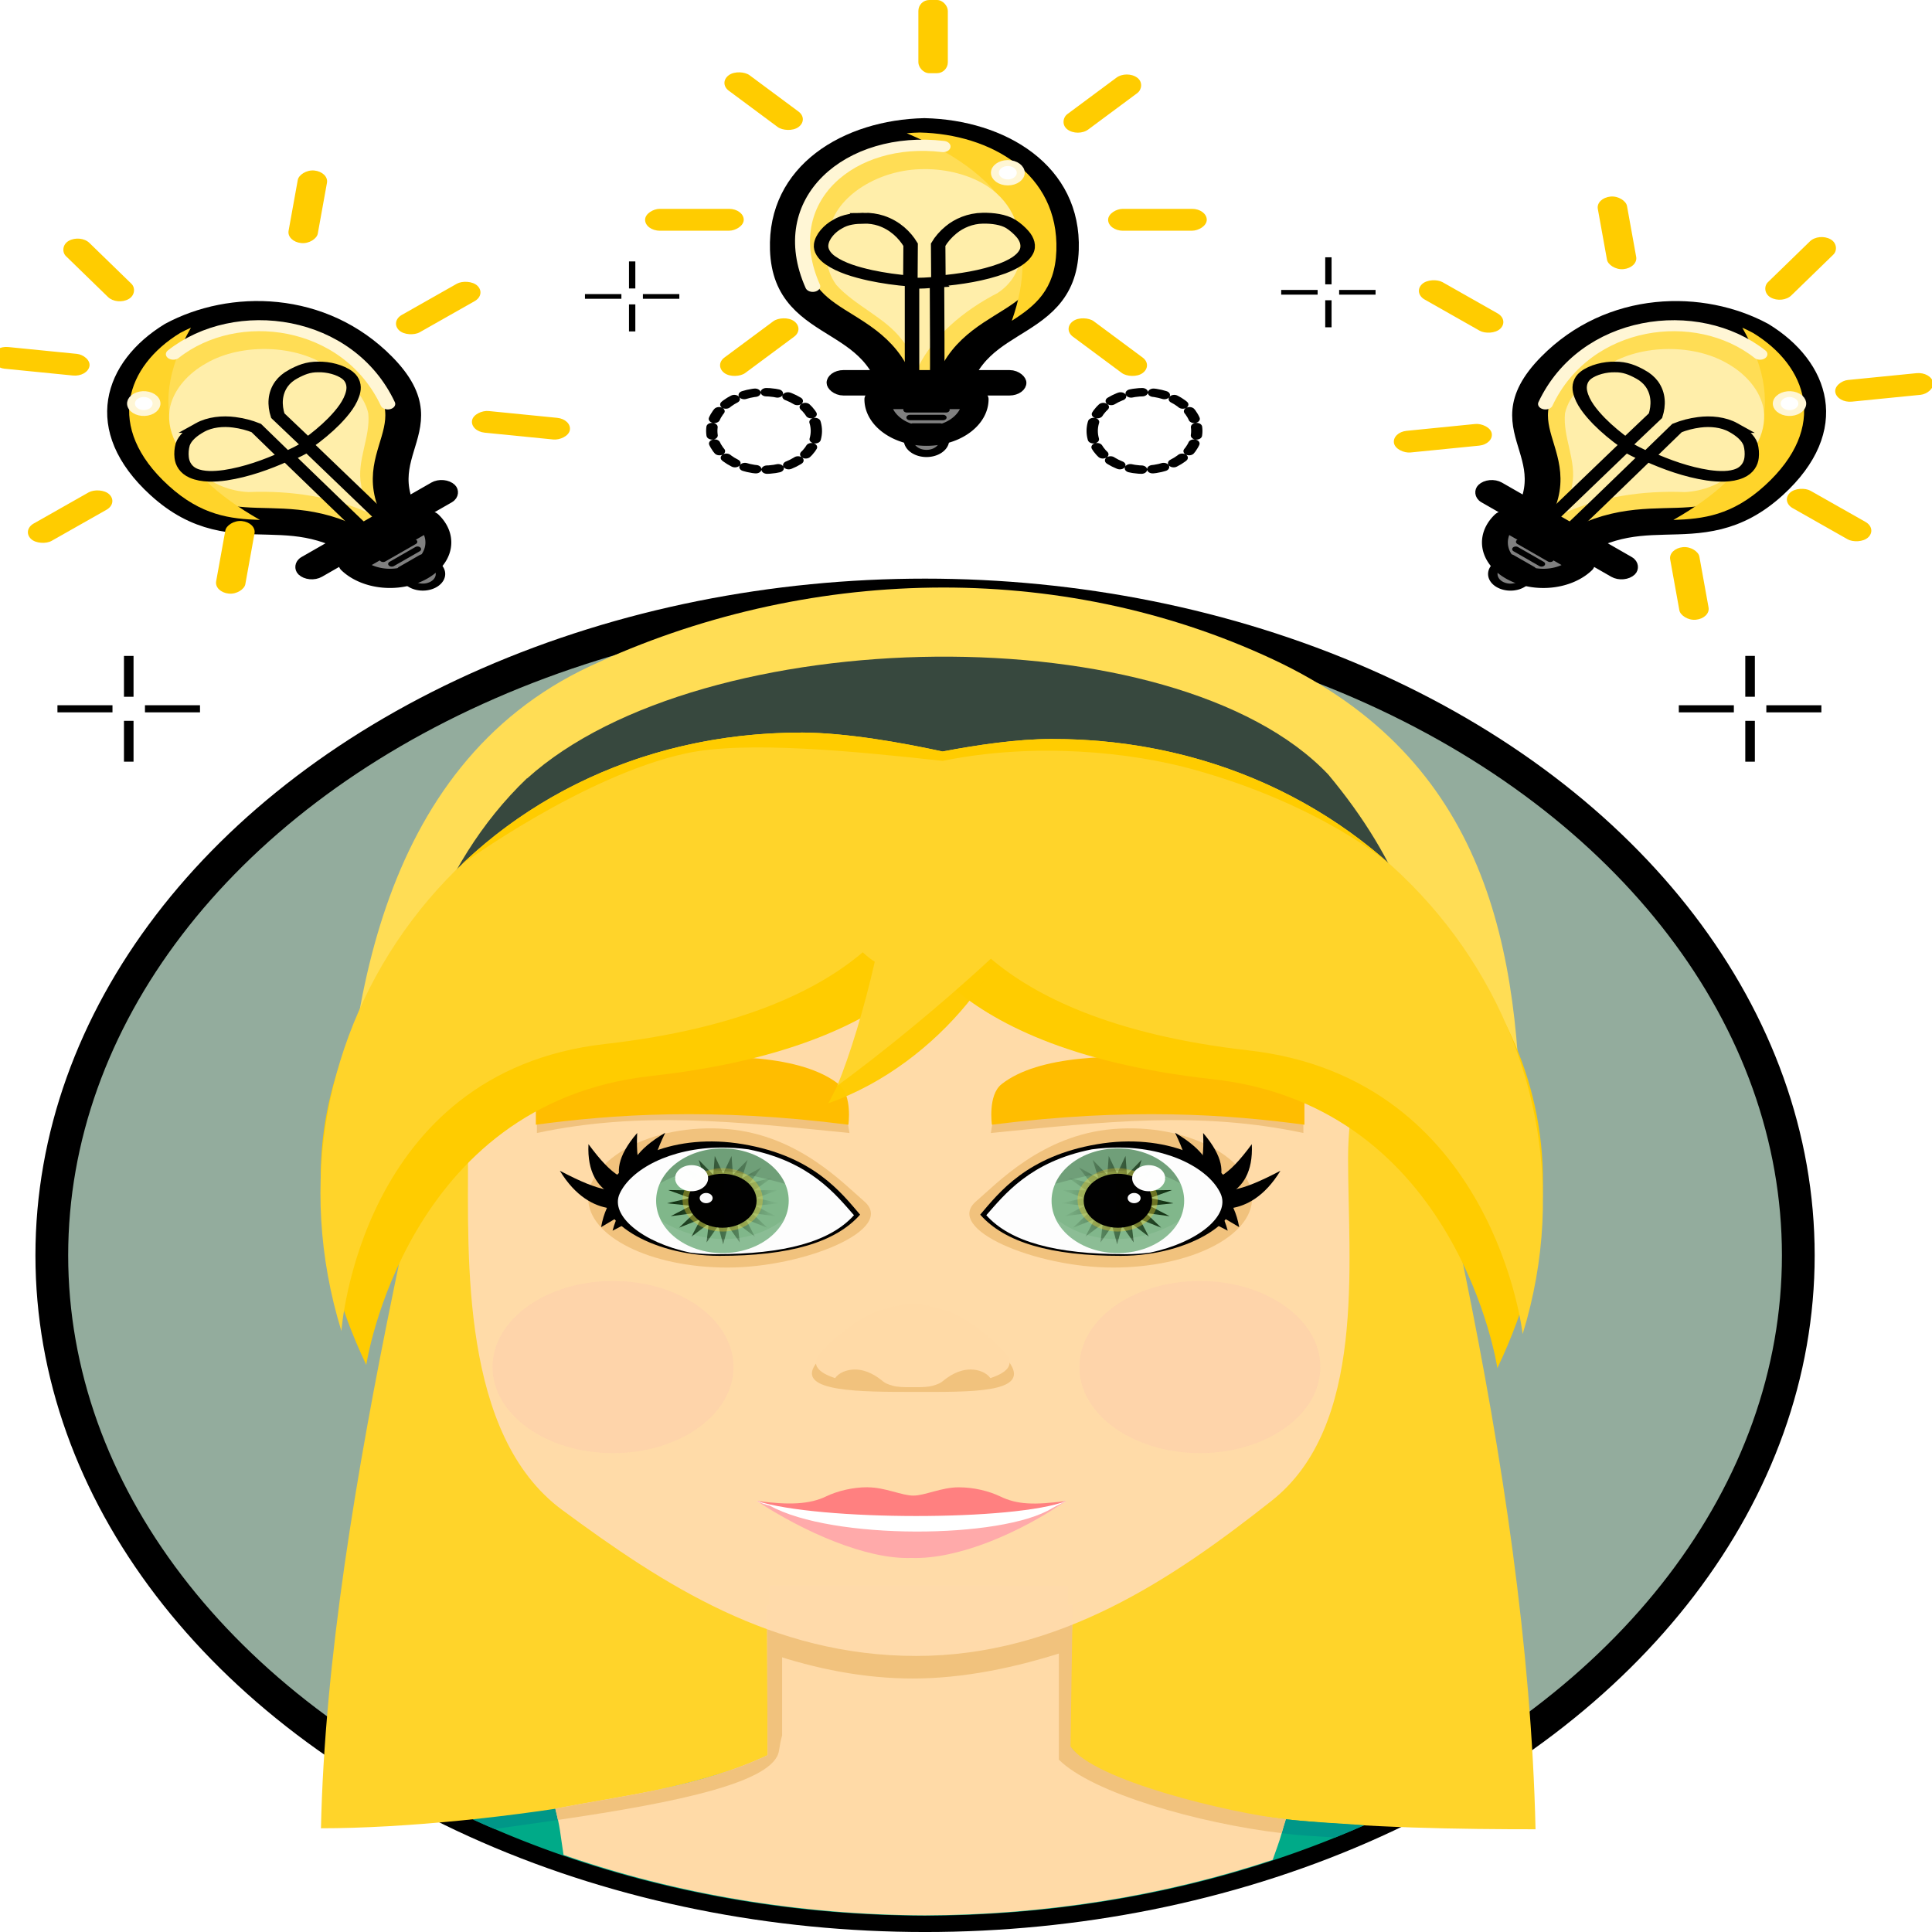 <?xml version="1.0" encoding="UTF-8" standalone="no"?>
<!-- Created with Inkscape (http://www.inkscape.org/) -->

<svg
   xmlns:dc="http://purl.org/dc/elements/1.1/"
   xmlns:cc="http://creativecommons.org/ns#"
   xmlns:rdf="http://www.w3.org/1999/02/22-rdf-syntax-ns#"
   xmlns:svg="http://www.w3.org/2000/svg"
   xmlns="http://www.w3.org/2000/svg"
   xmlns:xlink="http://www.w3.org/1999/xlink"
   xmlns:sodipodi="http://sodipodi.sourceforge.net/DTD/sodipodi-0.dtd"
   xmlns:inkscape="http://www.inkscape.org/namespaces/inkscape"
   width="52.917mm"
   height="52.917mm"
   viewBox="0 0 52.917 52.917"
   version="1.1"
   id="svg8"
   inkscape:version="0.92.4 (5da689c313, 2019-01-14)"
   sodipodi:docname="creating2_mu.svg">
  <defs
     id="defs2">
    <marker
       style="overflow:visible"
       id="DistanceEnd"
       refX="0"
       refY="0"
       orient="auto"
       inkscape:stockid="DistanceEnd"
       inkscape:isstock="true">
      <g
         id="g2301"
         style="fill:#1a1a1a;fill-opacity:1;stroke:#1a1a1a;stroke-opacity:1">
        <path
           style="fill:#1a1a1a;fill-opacity:1;stroke:#1a1a1a;stroke-width:1.15;stroke-linecap:square;stroke-opacity:1"
           d="M 0,0 H -2"
           id="path2316"
           inkscape:connector-curvature="0" />
        <path
           style="fill:#1a1a1a;fill-opacity:1;fill-rule:evenodd;stroke:#1a1a1a;stroke-opacity:1"
           d="m 0,0 -13,4 4,-4 -4,-4 z"
           id="path2312"
           inkscape:connector-curvature="0" />
        <path
           style="fill:#1a1a1a;fill-opacity:1;stroke:#1a1a1a;stroke-width:1;stroke-linecap:square;stroke-opacity:1"
           d="M 0,-4 V 40"
           id="path2314"
           inkscape:connector-curvature="0" />
      </g>
    </marker>
    <linearGradient
       inkscape:collect="always"
       id="linearGradient2641">
      <stop
         style="stop-color:#ff8080;stop-opacity:1"
         offset="0"
         id="stop2637" />
      <stop
         style="stop-color:#e9afaf;stop-opacity:1"
         offset="1"
         id="stop2639" />
    </linearGradient>
    <linearGradient
       inkscape:collect="always"
       id="linearGradient1417">
      <stop
         style="stop-color:#0b280b;stop-opacity:1;"
         offset="0"
         id="stop1413" />
      <stop
         style="stop-color:#0b280b;stop-opacity:0;"
         offset="1"
         id="stop1415" />
    </linearGradient>
    <marker
       inkscape:stockid="Arrow1Lstart"
       orient="auto"
       refY="0"
       refX="0"
       id="marker5280"
       style="overflow:visible"
       inkscape:isstock="true">
      <path
         id="path5278"
         d="M 0,0 5,-5 -12.5,0 5,5 Z"
         style="fill:#ffcc00;fill-opacity:1;fill-rule:evenodd;stroke:#000000;stroke-width:1pt;stroke-opacity:1"
         transform="matrix(0.8,0,0,0.8,10,0)"
         inkscape:connector-curvature="0" />
    </marker>
    <marker
       inkscape:stockid="Arrow1Lstart"
       orient="auto"
       refY="0"
       refX="0"
       id="Arrow1Lstart"
       style="overflow:visible"
       inkscape:isstock="true">
      <path
         id="path5002"
         d="M 0,0 5,-5 -12.5,0 5,5 Z"
         style="fill:#ffcc00;fill-opacity:1;fill-rule:evenodd;stroke:#000000;stroke-width:1pt;stroke-opacity:1"
         transform="matrix(0.8,0,0,0.8,10,0)"
         inkscape:connector-curvature="0" />
    </marker>
    <inkscape:path-effect
       effect="skeletal"
       id="path-effect861"
       is_visible="true"
       pattern="M 0,0 H 1"
       copytype="single_stretched"
       prop_scale="1"
       scale_y_rel="false"
       spacing="0"
       normal_offset="0"
       tang_offset="0"
       prop_units="false"
       vertical_pattern="false"
       fuse_tolerance="0" />
    <filter
       inkscape:collect="always"
       style="color-interpolation-filters:sRGB"
       id="filter7958"
       x="-0.099"
       width="1.198"
       y="-0.073"
       height="1.146">
      <feGaussianBlur
         inkscape:collect="always"
         stdDeviation="11.041"
         id="feGaussianBlur7960" />
    </filter>
    <filter
       inkscape:collect="always"
       style="color-interpolation-filters:sRGB"
       id="filter1926-4"
       x="-0.037"
       width="1.075"
       y="-0.066"
       height="1.132">
      <feGaussianBlur
         inkscape:collect="always"
         stdDeviation="5.739"
         id="feGaussianBlur1928-0" />
    </filter>
    <linearGradient
       inkscape:collect="always"
       xlink:href="#linearGradient1417"
       id="linearGradient7745"
       gradientUnits="userSpaceOnUse"
       gradientTransform="translate(-1729.619,-42.333)"
       x1="-300.406"
       y1="365.693"
       x2="-138.859"
       y2="365.693" />
    <filter
       inkscape:collect="always"
       style="color-interpolation-filters:sRGB"
       id="filter1717-3"
       x="-0.036"
       width="1.072"
       y="-0.036"
       height="1.072">
      <feGaussianBlur
         inkscape:collect="always"
         stdDeviation="2.426"
         id="feGaussianBlur1719-3" />
    </filter>
    <filter
       inkscape:collect="always"
       style="color-interpolation-filters:sRGB"
       id="filter1653-7"
       x="-0.073"
       width="1.146"
       y="-0.073"
       height="1.146">
      <feGaussianBlur
         inkscape:collect="always"
         stdDeviation="3.528"
         id="feGaussianBlur1655-0" />
    </filter>
    <filter
       inkscape:collect="always"
       style="color-interpolation-filters:sRGB"
       id="filter1677-7"
       x="-0.049"
       width="1.098"
       y="-0.136"
       height="1.273">
      <feGaussianBlur
         inkscape:collect="always"
         stdDeviation="3.676"
         id="feGaussianBlur1679-5" />
    </filter>
    <filter
       inkscape:collect="always"
       style="color-interpolation-filters:sRGB"
       id="filter1705-1"
       x="-0.032"
       width="1.065"
       y="-0.093"
       height="1.185">
      <feGaussianBlur
         inkscape:collect="always"
         stdDeviation="2.383"
         id="feGaussianBlur1707-3" />
    </filter>
    <filter
       inkscape:collect="always"
       style="color-interpolation-filters:sRGB"
       id="filter1922-2"
       x="-0.037"
       width="1.075"
       y="-0.066"
       height="1.132">
      <feGaussianBlur
         inkscape:collect="always"
         stdDeviation="5.739"
         id="feGaussianBlur1924-2" />
    </filter>
    <filter
       inkscape:collect="always"
       style="color-interpolation-filters:sRGB"
       id="filter1870-4"
       x="-0.019"
       width="1.039"
       y="-0.032"
       height="1.063">
      <feGaussianBlur
         inkscape:collect="always"
         stdDeviation="1.713"
         id="feGaussianBlur1872-0" />
    </filter>
    <filter
       inkscape:collect="always"
       style="color-interpolation-filters:sRGB"
       id="filter2560-1"
       x="-0.329"
       width="1.657"
       y="-0.329"
       height="1.657">
      <feGaussianBlur
         inkscape:collect="always"
         stdDeviation="43.007"
         id="feGaussianBlur2562-0" />
    </filter>
    <filter
       inkscape:collect="always"
       style="color-interpolation-filters:sRGB"
       id="filter2556-5"
       x="-0.329"
       width="1.657"
       y="-0.329"
       height="1.657">
      <feGaussianBlur
         inkscape:collect="always"
         stdDeviation="43.007"
         id="feGaussianBlur2558-7" />
    </filter>
    <linearGradient
       inkscape:collect="always"
       xlink:href="#linearGradient2641"
       id="linearGradient3933"
       gradientUnits="userSpaceOnUse"
       gradientTransform="matrix(0.005,0,0,0.002,-2042.062,1638.806)"
       x1="321.875"
       y1="3903.77"
       x2="325"
       y2="3385.02" />
    <linearGradient
       inkscape:collect="always"
       xlink:href="#linearGradient1417"
       id="linearGradient10426"
       gradientUnits="userSpaceOnUse"
       gradientTransform="translate(-1729.619,-42.333)"
       x1="-300.406"
       y1="365.693"
       x2="-138.859"
       y2="365.693" />
  </defs>
  <sodipodi:namedview
     id="base"
     pagecolor="#ffffff"
     bordercolor="#666666"
     borderopacity="1.0"
     inkscape:pageopacity="0.0"
     inkscape:pageshadow="2"
     inkscape:zoom="1.8101934"
     inkscape:cx="23.333588"
     inkscape:cy="97.211641"
     inkscape:document-units="mm"
     inkscape:current-layer="layer1"
     showgrid="false"
     inkscape:snap-global="false"
     showguides="true"
     inkscape:lockguides="true"
     inkscape:window-width="1366"
     inkscape:window-height="705"
     inkscape:window-x="-8"
     inkscape:window-y="-8"
     inkscape:window-maximized="1"
     inkscape:snap-bbox="true"
     inkscape:guide-bbox="true">
    <inkscape:grid
       type="xygrid"
       id="grid4058"
       originx="4076.844"
       originy="2706.141" />
  </sodipodi:namedview>
  <g
     inkscape:label="Layer 1"
     inkscape:groupmode="layer"
     id="layer1"
     transform="translate(2065.471,-1606.87)">
    <g
       id="g8020"
       transform="matrix(0.036,0,0,0.027,-1961.518,1596.629)">
      <path
         inkscape:connector-curvature="0"
         id="path7749"
         d="m -2184.289,512.922 c -53.665,1.663 -105.679,41.434 -103.705,119.546 2.316,91.622 80.235,59.33 87.185,169.361 4.889,2.029 10.473,3.288 16.52,3.788 6.047,-0.501 11.631,-1.76 16.52,-3.788 6.95,-110.032 84.868,-77.74 87.185,-169.361 1.975,-78.112 -50.04,-117.883 -103.705,-119.546 z"
         style="opacity:1;fill:#ffdd55;fill-opacity:1;stroke:#000000;stroke-width:27.531;stroke-linecap:round;stroke-linejoin:round;stroke-miterlimit:4;stroke-dasharray:none;stroke-opacity:1;paint-order:markers stroke fill" />
      <path
         sodipodi:nodetypes="cccsc"
         inkscape:connector-curvature="0"
         id="path7990"
         transform="scale(0.265)"
         d="m -8255.58,1938.602 c -12.537,0.389 -25.049,1.329 -37.492,2.818 314.179,177.105 381.003,416.531 301.506,717.791 66.307,-56.199 124.135,-118.221 127.941,-268.781 7.464,-295.227 -189.128,-445.543 -391.955,-451.828 z"
         style="opacity:1;fill:#ffd42a;fill-opacity:1;stroke:none;stroke-width:122.881;stroke-linecap:round;stroke-linejoin:round;stroke-miterlimit:4;stroke-dasharray:none;stroke-opacity:1;paint-order:markers stroke fill" />
      <path
         transform="matrix(0.551,0,0,0.551,-1034.368,379.698)"
         inkscape:connector-curvature="0"
         id="path7844"
         d="m -2087.218,310.672 c -62.382,-0.431 -121.991,49.448 -130.78,111.594 -6.328,33.8 -7.616,70.197 9.29,101.305 25.13,37.915 67.847,60.574 90.338,100.6 9.643,15.51 17.204,32.594 23.367,49.514 20.79,-55.292 60.97,-101.927 109.357,-135.146 19.471,-17.256 30.694,-43.106 30.587,-69.155 3.823,-45.508 -9.344,-95.384 -44.329,-126.72 -23.943,-21.067 -56.269,-32.399 -87.83,-31.99 z"
         style="opacity:1;fill:#ffeeaa;fill-opacity:1;stroke:none;stroke-width:50;stroke-linecap:round;stroke-linejoin:round;stroke-miterlimit:4;stroke-dasharray:none;stroke-opacity:1;paint-order:markers stroke fill;filter:url(#filter7958)" />
      <path
         style="opacity:1;fill:#808080;fill-opacity:1;stroke:#000000;stroke-width:7.281;stroke-linecap:round;stroke-linejoin:round;stroke-miterlimit:4;stroke-dasharray:none;stroke-opacity:1;paint-order:markers stroke fill"
         id="path7968"
         sodipodi:type="arc"
         sodipodi:cx="-2182.6792"
         sodipodi:cy="825.67529"
         sodipodi:rx="13.622364"
         sodipodi:ry="13.622364"
         sodipodi:start="0"
         sodipodi:end="3.1415927"
         d="m -2169.057,825.675 a 13.622,13.622 0 0 1 -6.811,11.797 13.622,13.622 0 0 1 -13.622,0 13.622,13.622 0 0 1 -6.811,-11.797 l 13.622,0 z" />
      <path
         d="m -2145.414,784.341 a 37.266,37.266 0 0 1 -18.633,32.273 37.266,37.266 0 0 1 -37.266,0 37.266,37.266 0 0 1 -18.633,-32.273 l 37.266,0 z"
         sodipodi:end="3.1415927"
         sodipodi:start="0"
         sodipodi:ry="37.26561"
         sodipodi:rx="37.26561"
         sodipodi:cy="784.34088"
         sodipodi:cx="-2182.6792"
         sodipodi:type="arc"
         id="path7761"
         style="opacity:1;fill:#808080;fill-opacity:1;stroke:#000000;stroke-width:19.919;stroke-linecap:round;stroke-linejoin:round;stroke-miterlimit:4;stroke-dasharray:none;stroke-opacity:1;paint-order:markers stroke fill" />
      <circle
         transform="scale(-1,1)"
         r="9.823"
         cy="554.539"
         cx="2120.806"
         id="circle7771"
         style="opacity:1;fill:#ffffff;fill-opacity:1;stroke:#fff6d5;stroke-width:6.061;stroke-linecap:round;stroke-linejoin:round;stroke-miterlimit:4;stroke-dasharray:none;stroke-opacity:1;paint-order:markers stroke fill" />
      <path
         sodipodi:nodetypes="cccccccccccccccccccccccccc"
         inkscape:connector-curvature="0"
         id="path7775"
         d="m -2230.439,600.664 c -7.075,0.23 -13.717,0.994 -19.945,6.036 -5.965,4.292 -11.665,12.453 -12.453,20.715 -0.583,5.884 2.461,11.717 6.84,15.815 8.316,7.802 19.501,12.072 30.458,15.35 9.976,2.873 20.252,4.725 30.584,5.884 0.058,-12.316 0.121,-24.632 0.193,-36.949 -4.53,-10.018 -11.922,-19.596 -22.494,-24.313 -4.09,-1.792 -8.658,-2.673 -13.183,-2.538 z m 90.59,-5e-4 c -9.49,0.14 -18.134,5.147 -24.16,11.825 -4.089,4.46 -7.42,9.594 -9.801,15.027 0.072,12.316 0.133,24.633 0.192,36.949 16.713,-1.965 33.544,-5.377 48.621,-12.767 7.432,-3.808 15,-8.937 18.147,-16.717 2.484,-6.055 0.729,-12.966 -2.826,-18.344 -2.449,-3.766 -5.483,-7.269 -8.937,-10.239 -5.657,-4.484 -13.726,-5.931 -21.236,-5.733 z m -35.489,65.013 c -6.097,0.624 -12.222,1 -18.353,1.122 v 108.858 h 18.871 c 0.509,-16.969 0.271,-33.991 0.327,-50.982 -0.026,-19.689 -0.102,-39.379 -0.19,-59.068 -0.218,0.023 -0.437,0.047 -0.655,0.07 z"
         style="fill:none;stroke:#000000;stroke-width:11.013;stroke-linecap:butt;stroke-linejoin:miter;stroke-miterlimit:4;stroke-dasharray:none;stroke-opacity:1" />
      <g
         transform="translate(2.653,-2.69)"
         id="g7983">
        <path
           style="fill:none;stroke:#000000;stroke-width:5.537;stroke-linecap:round;stroke-linejoin:miter;stroke-miterlimit:4;stroke-dasharray:none;stroke-opacity:1"
           d="m -2200.211,797.711 h 29.758"
           id="path7962"
           inkscape:connector-curvature="0" />
        <path
           style="fill:none;stroke:#000000;stroke-width:5.537;stroke-linecap:round;stroke-linejoin:miter;stroke-miterlimit:4;stroke-dasharray:none;stroke-opacity:1"
           d="m -2197.865,805.519 h 25.065"
           id="path7966"
           inkscape:connector-curvature="0" />
        <path
           inkscape:connector-curvature="0"
           id="path7976"
           d="m -2195.606,813.871 h 20.547"
           style="fill:none;stroke:#000000;stroke-width:5.013;stroke-linecap:round;stroke-linejoin:miter;stroke-miterlimit:4;stroke-dasharray:none;stroke-opacity:1" />
      </g>
      <rect
         ry="9.041"
         y="758.576"
         x="-2254.817"
         height="18.082"
         width="144.277"
         id="rect7978"
         style="opacity:1;fill:#000000;fill-opacity:1;stroke:#000000;stroke-width:7.74;stroke-linecap:round;stroke-linejoin:round;stroke-miterlimit:4;stroke-dasharray:none;stroke-opacity:1;paint-order:markers stroke fill" />
      <path
         sodipodi:nodetypes="cc"
         inkscape:connector-curvature="0"
         id="path7988"
         d="m -2170.078,527.915 c -70.175,-11.192 -128.53,53.582 -99.136,141.788"
         style="fill:none;stroke:#fff6d5;stroke-width:11.391;stroke-linecap:round;stroke-linejoin:miter;stroke-miterlimit:4;stroke-dasharray:none;stroke-dashoffset:0;stroke-opacity:1" />
    </g>
    <rect
       style="opacity:1;fill:#ffcc00;fill-opacity:1;stroke:none;stroke-width:0.35;stroke-linecap:round;stroke-linejoin:round;stroke-miterlimit:4;stroke-dasharray:none;stroke-dashoffset:0;stroke-opacity:1;paint-order:markers stroke fill"
       id="rect8066"
       width="0.71"
       height="2.38"
       x="82.774"
       y="2616.532"
       ry="0.355"
       transform="matrix(0.803,0.596,-0.803,0.596,0,0)" />
    <rect
       ry="0.299"
       y="1606.87"
       x="-2040.317"
       height="2.005"
       width="0.807"
       id="rect8070"
       style="opacity:1;fill:#ffcc00;fill-opacity:1;stroke:none;stroke-width:0.342;stroke-linecap:round;stroke-linejoin:round;stroke-miterlimit:4;stroke-dasharray:none;stroke-dashoffset:0;stroke-opacity:1;paint-order:markers stroke fill" />
    <rect
       style="opacity:1;fill:#ffcc00;fill-opacity:1;stroke:none;stroke-width:0.342;stroke-linecap:round;stroke-linejoin:round;stroke-miterlimit:4;stroke-dasharray:none;stroke-dashoffset:0;stroke-opacity:1;paint-order:markers stroke fill"
       id="rect8072"
       width="0.599"
       height="2.702"
       x="1612.59"
       y="2032.418"
       ry="0.403"
       transform="rotate(90)" />
    <rect
       transform="rotate(90)"
       ry="0.403"
       y="2045.1"
       x="1612.59"
       height="2.702"
       width="0.599"
       id="rect8074"
       style="opacity:1;fill:#ffcc00;fill-opacity:1;stroke:none;stroke-width:0.342;stroke-linecap:round;stroke-linejoin:round;stroke-miterlimit:4;stroke-dasharray:none;stroke-dashoffset:0;stroke-opacity:1;paint-order:markers stroke fill" />
    <rect
       transform="matrix(-0.803,0.596,-0.803,-0.596,0,0)"
       ry="0.355"
       y="-90.008"
       x="2622.87"
       height="2.38"
       width="0.71"
       id="rect8076"
       style="opacity:1;fill:#ffcc00;fill-opacity:1;stroke:none;stroke-width:0.35;stroke-linecap:round;stroke-linejoin:round;stroke-miterlimit:4;stroke-dasharray:none;stroke-dashoffset:0;stroke-opacity:1;paint-order:markers stroke fill" />
    <rect
       style="opacity:1;fill:#ffcc00;fill-opacity:1;stroke:none;stroke-width:0.35;stroke-linecap:round;stroke-linejoin:round;stroke-miterlimit:4;stroke-dasharray:none;stroke-dashoffset:0;stroke-opacity:1;paint-order:markers stroke fill"
       id="rect8078"
       width="0.71"
       height="2.38"
       x="82.519"
       y="-2630.359"
       ry="0.355"
       transform="matrix(0.803,0.596,0.803,-0.596,0,0)" />
    <rect
       style="opacity:1;fill:#ffcc00;fill-opacity:1;stroke:none;stroke-width:0.35;stroke-linecap:round;stroke-linejoin:round;stroke-miterlimit:4;stroke-dasharray:none;stroke-dashoffset:0;stroke-opacity:1;paint-order:markers stroke fill"
       id="rect8138"
       width="0.71"
       height="2.38"
       x="2623.087"
       y="-78.486"
       ry="0.355"
       transform="matrix(-0.803,0.596,-0.803,-0.596,0,0)" />
    <ellipse
       cy="1641.253"
       cx="-2040.134"
       id="circle3771"
       style="opacity:1;fill:#93ac9d;fill-opacity:1;stroke:#000000;stroke-width:0.897;stroke-linejoin:round;stroke-miterlimit:4;stroke-dasharray:none;stroke-opacity:1;paint-order:stroke fill markers"
       rx="23.918"
       ry="18.086" />
    <path
       id="path3773"
       d="m -2039.46,1655.108 c -4.806,0.01 -9.489,0.433 -13.397,1.434 a 23.918,18.086 0 0 0 12.723,2.797 23.918,18.086 0 0 0 12.865,-2.864 c -3.657,-0.822 -7.878,-1.364 -12.191,-1.367 z"
       style="opacity:1;fill:#00aa88;fill-opacity:1;stroke:none;stroke-width:0.012;stroke-linejoin:round;stroke-miterlimit:4;stroke-dasharray:none;stroke-opacity:1;paint-order:stroke fill markers"
       inkscape:connector-curvature="0" />
    <path
       sodipodi:nodetypes="ccccc"
       inkscape:connector-curvature="0"
       id="path3775"
       d="m -2050.261,1656.408 -2.26,0.297 c 0.246,0.109 0.344,0.159 0.595,0.261 l 1.735,-0.247 z"
       style="opacity:1;fill:#009788;fill-opacity:1;stroke:none;stroke-width:0.005;stroke-linejoin:round;stroke-miterlimit:4;stroke-dasharray:none;stroke-opacity:1;paint-order:stroke fill markers" />
    <path
       sodipodi:nodetypes="ccssccc"
       inkscape:connector-curvature="0"
       id="path3777"
       d="m -2051.456,1627.397 c -1.803,8.934 -5.027,20.435 -5.224,29.549 4.537,0 12.412,-1.245 12.944,-2.61 1.267,-3.246 4.741,-2.775 7.777,0.594 1.735,1.925 8.628,2.043 12.546,2.043 -0.228,-9.982 -3.167,-20.799 -5.28,-29.466 z"
       style="opacity:1;fill:#ffd42a;fill-opacity:1;stroke:none;stroke-width:0.083;stroke-linejoin:round;stroke-miterlimit:4;stroke-dasharray:none;stroke-opacity:1;paint-order:stroke fill markers" />
    <path
       sodipodi:nodetypes="cccccccccc"
       inkscape:connector-curvature="0"
       id="path3779"
       d="m -2044.462,1650.827 0.014,4.118 c -1.89,0.88 -3.857,1.086 -5.813,1.462 0.139,0.554 0.126,0.622 0.225,1.268 3.106,1.083 6.481,1.643 9.901,1.656 3.279,-0.01 6.52,-0.526 9.523,-1.521 0.231,-0.648 0.165,-0.46 0.362,-1.111 -1.544,-0.171 -4.601,-0.545 -5.939,-1.994 l 0.097,-3.878 z"
       style="opacity:1;fill:#ffdaa7;fill-opacity:1;stroke:none;stroke-width:0.011;stroke-linejoin:round;stroke-miterlimit:4;stroke-dasharray:none;stroke-opacity:1;paint-order:stroke fill markers" />
    <path
       sodipodi:nodetypes="cccccccc"
       inkscape:connector-curvature="0"
       id="path3781"
       d="m -2044.462,1650.827 0.014,4.118 c -1.89,0.88 -3.857,1.086 -5.813,1.462 0.079,0.318 0.026,0.113 0.072,0.31 3.346,-0.488 5.938,-1.042 6.055,-1.901 0.021,-0.146 0.049,-0.283 0.085,-0.414 v -3.576 z"
       style="opacity:1;fill:#f1c27d;fill-opacity:1;stroke:none;stroke-width:0.164;stroke-linejoin:round;stroke-miterlimit:4;stroke-dasharray:none;stroke-opacity:1;paint-order:stroke fill markers" />
    <path
       sodipodi:nodetypes="ccccc"
       inkscape:connector-curvature="0"
       id="path3783"
       d="m -2030.251,1656.701 -0.114,0.378 c 0.534,0.076 0.905,0.077 1.461,0.121 0.275,-0.112 0.531,-0.217 0.8,-0.337 -0.799,-0.06 -1.422,-0.082 -2.146,-0.163 z"
       style="opacity:1;fill:#009788;fill-opacity:1;stroke:none;stroke-width:0.003;stroke-linejoin:round;stroke-miterlimit:4;stroke-dasharray:none;stroke-opacity:1;paint-order:stroke fill markers" />
    <path
       sodipodi:nodetypes="ccccccc"
       inkscape:connector-curvature="0"
       id="path3785"
       d="m -2036.47,1650.827 v 4.239 c 0.914,0.915 3.829,1.744 6.105,2.014 0.042,-0.129 0,-0.022 0.114,-0.38 -1.543,-0.171 -5.285,-1.068 -5.899,-1.995 l 0.058,-3.877 z"
       style="opacity:1;fill:#f1c27d;fill-opacity:1;stroke:none;stroke-width:0.164;stroke-linejoin:round;stroke-miterlimit:4;stroke-dasharray:none;stroke-opacity:1;paint-order:stroke fill markers" />
    <path
       inkscape:connector-curvature="0"
       id="path3787"
       d="m -2044.398,1650.3 v 1.852 c 1.273,0.43 2.596,0.692 3.929,0.692 1.371,0 2.824,-0.293 4.25,-0.765 v -1.778 z"
       style="opacity:1;fill:#f1c27d;fill-opacity:1;stroke:none;stroke-width:0.192;stroke-linejoin:round;stroke-miterlimit:4;stroke-dasharray:none;stroke-opacity:1;paint-order:stroke fill markers" />
    <path
       sodipodi:nodetypes="scscsssss"
       inkscape:connector-curvature="0"
       id="path3789"
       d="m -2028.548,1638.585 c 0,2.901 0.507,7.338 -2.091,9.389 -2.683,2.119 -5.811,4.252 -9.739,4.252 -3.928,0 -6.92,-1.949 -9.697,-4 -2.777,-2.052 -2.577,-6.857 -2.577,-9.758 0,-2.901 -0.875,-5.34 1.903,-7.392 2.777,-2.052 6.544,-3.204 10.472,-3.204 3.928,0 7.695,1.153 10.472,3.204 2.777,2.052 1.257,4.608 1.257,7.51 z"
       style="opacity:0.97;fill:#ffdbac;fill-opacity:1;stroke:none;stroke-width:0.192;stroke-linejoin:round;stroke-miterlimit:4;stroke-dasharray:none;stroke-opacity:1;paint-order:stroke fill markers" />
    <path
       sodipodi:nodetypes="csscsc"
       inkscape:connector-curvature="0"
       id="path3791"
       d="m -2056.075,1640.332 c 0,-5.486 0.901,-12.475 6.769,-15.217 5.867,-2.743 12.832,-2.929 18.699,-0.186 5.867,2.743 6.791,7.903 6.791,13.389 0,0 -9.791,-7.78 -17,-8.057 -8.098,-0.311 -16.173,9.786 -15.259,10.072 z"
       style="opacity:1;fill:#ffdd55;fill-opacity:1;stroke:none;stroke-width:0.083;stroke-linejoin:round;stroke-miterlimit:4;stroke-dasharray:none;stroke-opacity:1;paint-order:stroke fill markers" />
    <g
       style="stroke:none"
       transform="matrix(0.019,0,0,0.015,-2008.628,1634.899)"
       id="g3831">
      <path
         sodipodi:nodetypes="csccc"
         inkscape:connector-curvature="0"
         id="path3793"
         d="m -2217.756,115.571 c 0,0 317.894,-108.463 424.089,-2.268 19.956,19.956 26.458,86.935 26.458,86.935 -166.058,-20.905 -300.365,-40.346 -450.548,0 z"
         style="opacity:1;fill:#f1c27d;fill-opacity:1;stroke:none;stroke-width:5.383;stroke-linejoin:round;stroke-miterlimit:4;stroke-dasharray:none;stroke-opacity:1;paint-order:stroke fill markers" />
      <path
         sodipodi:nodetypes="sssss"
         inkscape:connector-curvature="0"
         id="path3795"
         d="m -1746.12,324.793 c 47.527,51.165 -86.09,121.153 -196.951,121.153 -110.86,0 -200.73,-56.611 -200.73,-126.444 0,-69.833 90.489,-138.146 200.73,-126.444 102.492,10.879 167.566,100.102 196.951,131.736 z"
         style="opacity:1;fill:#f1c27d;fill-opacity:1;stroke:none;stroke-width:5.104;stroke-linejoin:round;stroke-miterlimit:4;stroke-dasharray:none;stroke-opacity:1;paint-order:stroke fill markers" />
      <path
         sodipodi:nodetypes="cccc"
         inkscape:connector-curvature="0"
         id="path3797"
         d="m -2073.218,200.232 c -59.882,88.051 -0.158,119.241 6.912,117.703 l 23.427,-16.25 c -21.237,-21.012 -32.712,-30.335 -30.339,-101.452 z"
         style="fill:#000000;stroke:none;stroke-width:0.118px;stroke-linecap:butt;stroke-linejoin:miter;stroke-opacity:1" />
      <path
         sodipodi:nodetypes="cccc"
         inkscape:connector-curvature="0"
         id="path3799"
         d="m -2184.652,269.201 c 45.576,95.048 107.077,66.942 109.656,60.683 l -1.476,-26.987 c -30.785,4.434 -45.594,7.969 -108.179,-33.696 z"
         style="fill:#000000;stroke:none;stroke-width:0.118px;stroke-linecap:butt;stroke-linejoin:miter;stroke-opacity:1" />
      <path
         style="fill:#000000;stroke:none;stroke-width:0.118px;stroke-linecap:butt;stroke-linejoin:miter;stroke-opacity:1"
         d="m -2143.404,220.654 c -4.087,103.847 64.558,103.339 69.846,98.748 l 11.472,-24.868 c -29.792,-8.412 -44.788,-11.198 -81.318,-73.881 z"
         id="path3801"
         inkscape:connector-curvature="0"
         sodipodi:nodetypes="cccc" />
      <path
         style="fill:#000000;stroke:none;stroke-width:0.118px;stroke-linecap:butt;stroke-linejoin:miter;stroke-opacity:1"
         d="m -2032.756,199.778 c -85.334,63.694 -39.054,112.665 -31.869,113.517 l 27.447,-7.717 c -13.219,-26.791 -21.025,-39.348 4.423,-105.799 z"
         id="path3803"
         inkscape:connector-curvature="0"
         sodipodi:nodetypes="cccc" />
      <path
         style="fill:#000000;stroke:none;stroke-width:0.118px;stroke-linecap:butt;stroke-linejoin:miter;stroke-opacity:1"
         d="m -2108.69,378.611 c 21.977,-104.191 89.241,-77.176 93.031,-71.013 l 4.521,28.15 c -29.866,-0.748 -41.891,6.183 -97.552,42.862 z"
         id="path3805"
         inkscape:connector-curvature="0"
         sodipodi:nodetypes="cccc" />
      <path
         sodipodi:nodetypes="cccc"
         inkscape:connector-curvature="0"
         id="path3807"
         d="m -2125.229,372.148 c 15.197,-105.394 84.067,-82.782 88.248,-76.877 l 6.33,27.799 c -29.852,1.184 -41.404,8.877 -94.578,49.077 z"
         style="fill:#000000;stroke:none;stroke-width:0.118px;stroke-linecap:butt;stroke-linejoin:miter;stroke-opacity:1" />
      <path
         sodipodi:nodetypes="csssc"
         inkscape:connector-curvature="0"
         id="path3809"
         d="m -1751.863,349.337 c -35.473,50.75 -101.578,75.217 -202.674,75.217 -101.096,0 -180.615,-68.266 -162.329,-120.671 19.241,-55.142 97.649,-104.432 196.371,-83.18 101.312,21.809 141.344,88.206 168.632,128.635 z"
         style="opacity:1;fill:#000000;fill-opacity:1;stroke:none;stroke-width:5.354;stroke-linejoin:round;stroke-miterlimit:4;stroke-dasharray:none;stroke-opacity:1;paint-order:stroke fill markers;filter:url(#filter1926-4)" />
      <path
         inkscape:connector-curvature="0"
         id="path3811"
         d="m -1950.992,226.797 c -74.992,0.123 -131.601,40.232 -147.456,84.245 -14.287,39.662 31.997,88.836 101.43,107.526 11.741,1.913 23.971,2.951 36.539,2.951 99.651,0 165.215,-22.448 199.805,-71.146 -25.588,-36.722 -62.747,-97.908 -152.093,-120.257 -13.169,-2.283 -25.945,-3.339 -38.227,-3.319 z"
         style="opacity:0.99;fill:#ffffff;fill-opacity:1;stroke:none;stroke-width:5.194;stroke-linejoin:round;stroke-miterlimit:4;stroke-dasharray:none;stroke-opacity:1;paint-order:stroke fill markers"
         sodipodi:nodetypes="sscsccs" />
      <circle
         r="95.582"
         style="opacity:1;fill:#80b78a;fill-opacity:1;stroke:none;stroke-width:0.075;stroke-linejoin:round;stroke-miterlimit:4;stroke-dasharray:none;stroke-opacity:1;paint-order:stroke fill markers"
         id="circle3813"
         cx="-1950.321"
         cy="323.95" />
      <path
         inkscape:transform-center-y="2.6234569"
         inkscape:transform-center-x="5.218182"
         d="m -1907.752,346.432 22,26.68 -30.906,-15.512 13.159,31.979 -24.961,-23.933 3.148,34.437 -16.798,-30.227 -7.142,33.835 -7.142,-33.835 -16.798,30.227 3.148,-34.437 -24.961,23.933 13.159,-31.979 -30.906,15.512 22,-26.68 -34.105,5.713 28.887,-19.01 -34.274,-4.594 33.207,-9.65 -31.397,-14.492 34.576,0.566 -25.731,-23.103 32.873,10.732 -17.778,-29.661 28.249,19.945 -8.246,-33.583 21.115,27.385 2.019,-34.521 12.105,32.393 12.105,-32.393 2.019,34.521 21.115,-27.385 -8.246,33.583 28.249,-19.945 -17.778,29.661 32.873,-10.732 -25.731,23.103 34.576,-0.566 -31.397,14.492 33.207,9.65 -34.274,4.594 28.887,19.01 z"
         inkscape:randomized="0"
         inkscape:rounded="0"
         inkscape:flatsided="false"
         sodipodi:arg2="0.67319843"
         sodipodi:arg1="0.52359878"
         sodipodi:r2="81.218826"
         sodipodi:r1="47.919106"
         sodipodi:cy="322.47253"
         sodipodi:cx="-1949.2515"
         sodipodi:sides="21"
         id="path3815"
         style="opacity:1;fill:url(#linearGradient10426);fill-opacity:1;stroke:none;stroke-width:0.145;stroke-linejoin:round;stroke-miterlimit:4;stroke-dasharray:none;stroke-opacity:1;paint-order:stroke fill markers;filter:url(#filter1717-3)"
         sodipodi:type="star" />
      <circle
         style="opacity:0.586;fill:#ffd42a;fill-opacity:1;stroke:none;stroke-width:0.265;stroke-linejoin:round;stroke-miterlimit:4;stroke-dasharray:none;stroke-opacity:1;paint-order:stroke fill markers;filter:url(#filter1653-7)"
         id="circle3817"
         cx="-1949.979"
         cy="322.324"
         r="57.83" />
      <circle
         r="49.275"
         style="opacity:0.99;fill:#000000;fill-opacity:1;stroke:none;stroke-width:0.039;stroke-linejoin:round;stroke-miterlimit:4;stroke-dasharray:none;stroke-opacity:1;paint-order:stroke fill markers"
         id="circle3819"
         cx="-1950.321"
         cy="323.95" />
      <path
         sodipodi:nodetypes="cccc"
         inkscape:connector-curvature="0"
         id="path3821"
         d="m -1950.321,228.368 c -40.507,0.051 -76.583,25.63 -90.036,63.837 50.614,-35.819 95.397,-28.25 180.364,0.849 -13.2,-38.644 -49.492,-64.633 -90.328,-64.686 z"
         style="opacity:0.363;fill:#000000;fill-opacity:1;stroke:none;stroke-width:7.984;stroke-linejoin:round;stroke-miterlimit:4;stroke-dasharray:none;stroke-opacity:1;paint-order:stroke fill markers;filter:url(#filter1677-7)" />
      <circle
         r="23.802"
         cy="282.778"
         cx="-1994.726"
         id="circle3823"
         style="opacity:0.99;fill:#ffffff;fill-opacity:1;stroke:none;stroke-width:0.091;stroke-linejoin:round;stroke-miterlimit:4;stroke-dasharray:none;stroke-opacity:1;paint-order:stroke fill markers" />
      <path
         sodipodi:nodetypes="ccccc"
         inkscape:connector-curvature="0"
         id="path3825"
         d="m -1861.75,357.807 c -46.579,45.029 -113.544,50.006 -176.567,3.215 14.904,35.418 49.569,58.468 87.996,58.51 33.245,-0.049 64.077,-17.368 81.415,-45.735 2.834,-5.037 5.24,-10.379 7.157,-15.99 z"
         style="opacity:0.302;fill:#ffffff;fill-opacity:1;stroke:none;stroke-width:7.984;stroke-linejoin:round;stroke-miterlimit:4;stroke-dasharray:none;stroke-opacity:1;paint-order:stroke fill markers;filter:url(#filter1705-1)" />
      <circle
         style="opacity:0.99;fill:#ffffff;fill-opacity:1;stroke:none;stroke-width:0.036;stroke-linejoin:round;stroke-miterlimit:4;stroke-dasharray:none;stroke-opacity:1;paint-order:stroke fill markers"
         id="circle3827"
         cx="-1973.757"
         cy="319.08"
         r="9.34" />
      <path
         sodipodi:nodetypes="csccc"
         inkscape:connector-curvature="0"
         id="path3829"
         d="m -2219.268,100.452 c 0,0 330.455,-95.504 436.65,10.691 19.956,19.956 13.898,73.976 13.898,73.976 -197.358,-31.996 -341.48,-18.568 -450.548,0 z"
         style="opacity:1;fill:#ffbd00;fill-opacity:1;stroke:none;stroke-width:5.383;stroke-linejoin:round;stroke-miterlimit:4;stroke-dasharray:none;stroke-opacity:1;paint-order:stroke fill markers" />
    </g>
    <g
       style="stroke:none"
       id="g3871"
       transform="matrix(-0.019,0,0,0.015,-2071.909,1634.899)">
      <path
         style="opacity:1;fill:#f1c27d;fill-opacity:1;stroke:none;stroke-width:5.383;stroke-linejoin:round;stroke-miterlimit:4;stroke-dasharray:none;stroke-opacity:1;paint-order:stroke fill markers"
         d="m -2217.756,115.571 c 0,0 317.894,-108.463 424.089,-2.268 19.956,19.956 26.458,86.935 26.458,86.935 -166.058,-20.905 -300.365,-40.346 -450.548,0 z"
         id="path3833"
         inkscape:connector-curvature="0"
         sodipodi:nodetypes="csccc" />
      <path
         style="opacity:1;fill:#f1c27d;fill-opacity:1;stroke:none;stroke-width:5.104;stroke-linejoin:round;stroke-miterlimit:4;stroke-dasharray:none;stroke-opacity:1;paint-order:stroke fill markers"
         d="m -1746.12,324.793 c 47.527,51.165 -86.09,121.153 -196.951,121.153 -110.86,0 -200.73,-56.611 -200.73,-126.444 0,-69.833 90.489,-138.146 200.73,-126.444 102.492,10.879 167.566,100.102 196.951,131.736 z"
         id="path3835"
         inkscape:connector-curvature="0"
         sodipodi:nodetypes="sssss" />
      <path
         style="fill:#000000;stroke:none;stroke-width:0.118px;stroke-linecap:butt;stroke-linejoin:miter;stroke-opacity:1"
         d="m -2073.218,200.232 c -59.882,88.051 -0.158,119.241 6.912,117.703 l 23.427,-16.25 c -21.237,-21.012 -32.712,-30.335 -30.339,-101.452 z"
         id="path3837"
         inkscape:connector-curvature="0"
         sodipodi:nodetypes="cccc" />
      <path
         style="fill:#000000;stroke:none;stroke-width:0.118px;stroke-linecap:butt;stroke-linejoin:miter;stroke-opacity:1"
         d="m -2184.652,269.201 c 45.576,95.048 107.077,66.942 109.656,60.683 l -1.476,-26.987 c -30.785,4.434 -45.594,7.969 -108.179,-33.696 z"
         id="path3839"
         inkscape:connector-curvature="0"
         sodipodi:nodetypes="cccc" />
      <path
         sodipodi:nodetypes="cccc"
         inkscape:connector-curvature="0"
         id="path3841"
         d="m -2143.404,220.654 c -4.087,103.847 64.558,103.339 69.846,98.748 l 11.472,-24.868 c -29.792,-8.412 -44.788,-11.198 -81.318,-73.881 z"
         style="fill:#000000;stroke:none;stroke-width:0.118px;stroke-linecap:butt;stroke-linejoin:miter;stroke-opacity:1" />
      <path
         sodipodi:nodetypes="cccc"
         inkscape:connector-curvature="0"
         id="path3843"
         d="m -2032.756,199.778 c -85.334,63.694 -39.054,112.665 -31.869,113.517 l 27.447,-7.717 c -13.219,-26.791 -21.025,-39.348 4.423,-105.799 z"
         style="fill:#000000;stroke:none;stroke-width:0.118px;stroke-linecap:butt;stroke-linejoin:miter;stroke-opacity:1" />
      <path
         sodipodi:nodetypes="cccc"
         inkscape:connector-curvature="0"
         id="path3845"
         d="m -2108.69,378.611 c 21.977,-104.191 89.241,-77.176 93.031,-71.013 l 4.521,28.15 c -29.866,-0.748 -41.891,6.183 -97.552,42.862 z"
         style="fill:#000000;stroke:none;stroke-width:0.118px;stroke-linecap:butt;stroke-linejoin:miter;stroke-opacity:1" />
      <path
         style="fill:#000000;stroke:none;stroke-width:0.118px;stroke-linecap:butt;stroke-linejoin:miter;stroke-opacity:1"
         d="m -2125.229,372.148 c 15.197,-105.394 84.067,-82.782 88.248,-76.877 l 6.33,27.799 c -29.852,1.184 -41.404,8.877 -94.578,49.077 z"
         id="path3847"
         inkscape:connector-curvature="0"
         sodipodi:nodetypes="cccc" />
      <path
         style="opacity:1;fill:#000000;fill-opacity:1;stroke:none;stroke-width:5.354;stroke-linejoin:round;stroke-miterlimit:4;stroke-dasharray:none;stroke-opacity:1;paint-order:stroke fill markers;filter:url(#filter1922-2)"
         d="m -1751.863,349.337 c -35.473,50.75 -101.578,75.217 -202.674,75.217 -101.096,0 -180.615,-68.266 -162.329,-120.671 19.241,-55.142 97.649,-104.432 196.371,-83.18 101.312,21.809 141.344,88.206 168.632,128.635 z"
         id="path3849"
         inkscape:connector-curvature="0"
         sodipodi:nodetypes="csssc" />
      <path
         sodipodi:nodetypes="sscsccs"
         style="opacity:0.99;fill:#ffffff;fill-opacity:1;stroke:none;stroke-width:5.194;stroke-linejoin:round;stroke-miterlimit:4;stroke-dasharray:none;stroke-opacity:1;paint-order:stroke fill markers"
         d="m -1950.992,226.797 c -74.992,0.123 -131.601,40.232 -147.456,84.245 -14.287,39.662 31.997,88.836 101.43,107.526 11.741,1.913 23.971,2.951 36.539,2.951 99.651,0 165.215,-22.448 199.805,-71.146 -25.588,-36.722 -62.747,-97.908 -152.093,-120.257 -13.169,-2.283 -25.945,-3.339 -38.227,-3.319 z"
         id="path3851"
         inkscape:connector-curvature="0" />
      <circle
         cy="323.95"
         cx="-1950.321"
         id="circle3853"
         style="opacity:0.99;fill:#80b78a;fill-opacity:1;stroke:none;stroke-width:0.075;stroke-linejoin:round;stroke-miterlimit:4;stroke-dasharray:none;stroke-opacity:1;paint-order:stroke fill markers"
         r="95.582" />
      <path
         sodipodi:type="star"
         style="opacity:1;fill:url(#linearGradient7745);fill-opacity:1;stroke:none;stroke-width:0.145;stroke-linejoin:round;stroke-miterlimit:4;stroke-dasharray:none;stroke-opacity:1;paint-order:stroke fill markers;filter:url(#filter1717-3)"
         id="path3855"
         sodipodi:sides="21"
         sodipodi:cx="-1949.2515"
         sodipodi:cy="322.47253"
         sodipodi:r1="47.919106"
         sodipodi:r2="81.218826"
         sodipodi:arg1="0.52359878"
         sodipodi:arg2="0.67319843"
         inkscape:flatsided="false"
         inkscape:rounded="0"
         inkscape:randomized="0"
         d="m -1907.752,346.432 22,26.68 -30.906,-15.512 13.159,31.979 -24.961,-23.933 3.148,34.437 -16.798,-30.227 -7.142,33.835 -7.142,-33.835 -16.798,30.227 3.148,-34.437 -24.961,23.933 13.159,-31.979 -30.906,15.512 22,-26.68 -34.105,5.713 28.887,-19.01 -34.274,-4.594 33.207,-9.65 -31.397,-14.492 34.576,0.566 -25.731,-23.103 32.873,10.732 -17.778,-29.661 28.249,19.945 -8.246,-33.583 21.115,27.385 2.019,-34.521 12.105,32.393 12.105,-32.393 2.019,34.521 21.115,-27.385 -8.246,33.583 28.249,-19.945 -17.778,29.661 32.873,-10.732 -25.731,23.103 34.576,-0.566 -31.397,14.492 33.207,9.65 -34.274,4.594 28.887,19.01 z"
         inkscape:transform-center-x="5.218182"
         inkscape:transform-center-y="2.6234569" />
      <circle
         r="57.83"
         cy="322.324"
         cx="-1949.979"
         id="circle3857"
         style="opacity:0.586;fill:#ffd42a;fill-opacity:1;stroke:none;stroke-width:0.265;stroke-linejoin:round;stroke-miterlimit:4;stroke-dasharray:none;stroke-opacity:1;paint-order:stroke fill markers;filter:url(#filter1653-7)" />
      <circle
         cy="323.95"
         cx="-1950.321"
         id="circle3859"
         style="opacity:0.99;fill:#000000;fill-opacity:1;stroke:none;stroke-width:0.039;stroke-linejoin:round;stroke-miterlimit:4;stroke-dasharray:none;stroke-opacity:1;paint-order:stroke fill markers"
         r="49.275" />
      <path
         style="opacity:0.363;fill:#000000;fill-opacity:1;stroke:none;stroke-width:7.984;stroke-linejoin:round;stroke-miterlimit:4;stroke-dasharray:none;stroke-opacity:1;paint-order:stroke fill markers;filter:url(#filter1677-7)"
         d="m -1950.321,228.368 c -40.507,0.051 -76.583,25.63 -90.036,63.837 50.614,-35.819 95.397,-28.25 180.364,0.849 -13.2,-38.644 -49.492,-64.633 -90.328,-64.686 z"
         id="path3861"
         inkscape:connector-curvature="0"
         sodipodi:nodetypes="cccc" />
      <circle
         style="opacity:0.99;fill:#ffffff;fill-opacity:1;stroke:none;stroke-width:0.091;stroke-linejoin:round;stroke-miterlimit:4;stroke-dasharray:none;stroke-opacity:1;paint-order:stroke fill markers"
         id="circle3863"
         cx="-1994.726"
         cy="282.778"
         r="23.802" />
      <path
         style="opacity:0.302;fill:#ffffff;fill-opacity:1;stroke:none;stroke-width:7.984;stroke-linejoin:round;stroke-miterlimit:4;stroke-dasharray:none;stroke-opacity:1;paint-order:stroke fill markers;filter:url(#filter1705-1)"
         d="m -1861.75,357.807 c -46.579,45.029 -113.544,50.006 -176.567,3.215 14.904,35.418 49.569,58.468 87.996,58.51 33.245,-0.049 64.077,-17.368 81.415,-45.735 2.834,-5.037 5.24,-10.379 7.157,-15.99 z"
         id="path3865"
         inkscape:connector-curvature="0"
         sodipodi:nodetypes="ccccc" />
      <circle
         r="9.34"
         cy="319.08"
         cx="-1973.757"
         id="circle3867"
         style="opacity:0.99;fill:#ffffff;fill-opacity:1;stroke:none;stroke-width:0.036;stroke-linejoin:round;stroke-miterlimit:4;stroke-dasharray:none;stroke-opacity:1;paint-order:stroke fill markers" />
      <path
         style="opacity:1;fill:#ffbd00;fill-opacity:1;stroke:none;stroke-width:5.383;stroke-linejoin:round;stroke-miterlimit:4;stroke-dasharray:none;stroke-opacity:1;paint-order:stroke fill markers"
         d="m -2219.268,100.452 c 0,0 330.455,-95.504 436.65,10.691 19.956,19.956 13.898,73.976 13.898,73.976 -197.358,-31.996 -341.48,-18.568 -450.548,0 z"
         id="path3869"
         inkscape:connector-curvature="0"
         sodipodi:nodetypes="csccc" />
    </g>
    <path
       style="fill:#ffcc00;fill-opacity:1;stroke:none;stroke-width:0.083;stroke-linecap:butt;stroke-linejoin:miter;stroke-miterlimit:4;stroke-dasharray:none;stroke-opacity:1"
       d="m -2040.791,1631.9 c 0,0 0.679,3.66 8.533,4.529 6.728,0.745 7.8,7.913 7.8,7.913 6.457,-13.537 -14.134,-21.098 -16.333,-12.442 z"
       id="path3873"
       inkscape:connector-curvature="0"
       sodipodi:nodetypes="cscc" />
    <path
       style="opacity:0.97;fill:#ffcc00;fill-opacity:1;stroke:none;stroke-width:0.083;stroke-linecap:butt;stroke-linejoin:miter;stroke-miterlimit:4;stroke-dasharray:none;stroke-opacity:1"
       d="m -2041.495,1630.431 c 1.722,0.021 -0.28,4.777 -1.287,6.657 3.116,-1.098 5.246,-4.203 5.185,-5.762 -0.064,-1.619 -3.898,-0.895 -3.898,-0.895 z"
       id="path3875"
       inkscape:connector-curvature="0"
       sodipodi:nodetypes="ccsc" />
    <path
       sodipodi:nodetypes="cscc"
       inkscape:connector-curvature="0"
       id="path3877"
       d="m -2039.106,1631.812 c 0,0 -0.679,3.66 -8.533,4.529 -6.728,0.745 -7.8,7.913 -7.8,7.913 -6.457,-13.536 14.134,-21.098 16.333,-12.442 z"
       style="fill:#ffcc00;fill-opacity:1;stroke:none;stroke-width:0.083;stroke-linecap:butt;stroke-linejoin:miter;stroke-miterlimit:4;stroke-dasharray:none;stroke-opacity:1" />
    <path
       sodipodi:nodetypes="cccccccccccccccccccccccccccccccccccccccccccccccscccsccccccccccccccscccc"
       inkscape:connector-curvature="0"
       id="path3879"
       d="m -2051.033,1628.183 c -2.525,2.415 -3.584,5.971 -3.803,9.354 0,0 0.014,-0.01 0.017,-0.012 0,0 0,0 0,0 0.068,-0.068 0.137,-0.135 0.208,-0.203 0,0 0,0 0,0 0.071,-0.067 0.142,-0.136 0.215,-0.205 0,-9e-4 0,0 0,0 0.072,-0.067 0.145,-0.136 0.219,-0.204 0,0 0.014,-0.01 0.014,-0.012 0.922,-0.848 2.044,-1.761 3.306,-2.617 0.035,-0.024 0.071,-0.048 0.107,-0.071 0.071,-0.047 0.142,-0.095 0.213,-0.141 5e-4,-3e-4 0,-7e-4 0,0 0.035,-0.023 0.07,-0.044 0.104,-0.067 0,-9e-4 0,0 0,0 0.071,-0.045 0.14,-0.092 0.211,-0.136 0,0 0.014,-0.01 0.014,-0.01 0.033,-0.021 0.067,-0.042 0.1,-0.064 0,-7e-4 0,0 0,0 0.074,-0.045 0.145,-0.092 0.218,-0.136 0,-10e-4 0,0 0,0 0.033,-0.02 0.065,-0.041 0.099,-0.061 0,0 0.014,-0.01 0.015,-0.01 0.071,-0.043 0.142,-0.087 0.214,-0.129 0,0 0.014,-0.01 0.014,-0.01 0.03,-0.018 0.061,-0.037 0.093,-0.055 0,0 0.014,-0.01 0.018,-0.011 0.035,-0.021 0.071,-0.041 0.105,-0.062 0.037,-0.022 0.074,-0.043 0.113,-0.065 0,-9e-4 0,0 0.014,0 0.033,-0.018 0.067,-0.038 0.099,-0.057 0.014,0 0.014,-0.01 0.022,-0.012 0.032,-0.018 0.064,-0.036 0.096,-0.055 0,0 0.014,0 0.014,-0.01 0.038,-0.021 0.074,-0.041 0.11,-0.062 0,0 0.014,-0.01 0.014,-0.01 0.03,-0.017 0.062,-0.034 0.093,-0.052 0.014,-0.01 0.018,-0.01 0.026,-0.014 0.029,-0.016 0.058,-0.032 0.09,-0.048 0.014,0 0.014,-0.01 0.02,-0.01 0.036,-0.02 0.072,-0.039 0.108,-0.058 0,0 0.014,-0.01 0.017,-0.01 0.03,-0.016 0.061,-0.032 0.092,-0.048 0.014,-0.01 0.018,-0.01 0.028,-0.014 0.028,-0.015 0.058,-0.031 0.086,-0.044 0.014,-0.01 0.017,-0.01 0.024,-0.013 0.036,-0.019 0.072,-0.037 0.108,-0.056 0,0 0.014,0 0.014,-0.01 0.032,-0.016 0.064,-0.032 0.096,-0.048 0.014,0 0.021,-0.01 0.031,-0.015 0.028,-0.014 0.057,-0.029 0.085,-0.042 0.014,0 0.018,-0.01 0.026,-0.013 0.036,-0.019 0.074,-0.036 0.108,-0.054 0,0 0.014,-0.01 0.014,-0.01 0.032,-0.015 0.064,-0.031 0.096,-0.046 0.022,-0.01 0.043,-0.021 0.067,-0.031 0,-10e-4 0,0 0.014,0 0.025,-0.012 0.053,-0.025 0.078,-0.037 0.014,0 0.017,-0.01 0.026,-0.011 0.026,-0.012 0.053,-0.025 0.078,-0.037 0,0 0,0 3e-4,-2e-4 4e-4,-10e-5 7e-4,-2e-4 0,-4e-4 0.026,-0.012 0.054,-0.025 0.081,-0.037 0.014,0 0.014,-0.01 0.021,-0.01 0,-8e-4 0,0 0,0 2.042,-1.249 4.315,-2.105 6.591,-2.011 1.839,0.076 3.859,0.717 5.821,1.606 3.537,1.114 6.161,2.723 8.89,4.15 -0.176,-3.204 -1.127,-5.617 -3.069,-7.943 -4.192,-4.422 -17.162,-4.221 -21.946,0.11 z"
       style="opacity:1;fill:#37483e;fill-opacity:1;stroke:none;stroke-width:0.083;stroke-linejoin:round;stroke-miterlimit:4;stroke-dasharray:none;stroke-opacity:1;paint-order:stroke fill markers" />
    <path
       id="path3881"
       d="m -2043.503,1626.935 c -9.168,-0.01 -15.12,8.262 -12.617,16.392 0,0 0.492,-7.101 7.22,-7.862 3.759,-0.425 5.875,-1.504 7.059,-2.512 0.122,0.113 0.231,0.198 0.33,0.259 -0.297,1.306 -0.685,2.567 -1.027,3.396 1.122,-0.82 2.73,-2.11 4.207,-3.48 1.184,1.009 3.299,2.087 7.058,2.512 6.728,0.761 7.507,7.769 7.507,7.769 2.504,-8.13 -3.736,-16.308 -12.904,-16.299 -0.936,0 -2.04,0.164 -2.986,0.343 -1.074,-0.234 -2.608,-0.513 -3.847,-0.519 z"
       style="fill:#ffd42a;fill-opacity:1;stroke:none;stroke-width:0.083;stroke-linecap:butt;stroke-linejoin:miter;stroke-miterlimit:4;stroke-dasharray:none;stroke-opacity:1"
       inkscape:connector-curvature="0" />
    <g
       style="stroke:none"
       transform="matrix(0.026,0,0,0.018,-2044.24,1629.608)"
       id="g3887">
      <path
         sodipodi:nodetypes="sascs"
         inkscape:connector-curvature="0"
         id="path3883"
         d="m 248.036,812.778 c -18.661,-42.593 -59.502,-87.57 -102.212,-87.7 -43.015,-0.131 -88.165,56.508 -103.357,87.7 -20.646,42.389 48.468,42.012 105.234,42.012 56.766,0 119.63,2.027 100.335,-42.012 z"
         style="opacity:1;fill:#f1c27d;fill-opacity:1;stroke:none;stroke-width:0.132;stroke-linejoin:round;stroke-miterlimit:4;stroke-dasharray:none;stroke-opacity:1;paint-order:stroke fill markers;filter:url(#filter1870-4)" />
      <path
         style="opacity:1;fill:#ffdaa7;fill-opacity:1;stroke:none;stroke-width:0.122;stroke-linejoin:round;stroke-miterlimit:4;stroke-dasharray:none;stroke-opacity:1;paint-order:stroke fill markers"
         d="m 142.021,721.649 c -6.828,0.018 -13.607,1.074 -33.446,10.119 -19.839,9.045 -50.101,44.202 -61.903,65.549 -9.153,16.557 -0.667,28.429 16.521,36.464 3.856,-7.993 11.943,-13.078 20.818,-13.09 12.785,6e-5 23.149,10.364 29.763,18.235 2.037,2.424 4.782,4.177 9.768,6.337 4.986,2.16 11.789,2.34 18.478,2.34 0.977,0 1.956,-0.012 2.936,-0.016 0.98,0.012 1.959,0.016 2.935,0.016 6.69,0 13.492,-0.18 18.478,-2.34 4.986,-2.16 7.731,-3.912 9.768,-6.337 6.614,-7.87 16.978,-18.235 29.763,-18.235 8.875,0.012 16.962,5.097 20.818,13.09 17.188,-8.035 25.675,-19.906 16.521,-36.464 -11.801,-21.347 -42.063,-56.504 -61.903,-65.549 -19.839,-9.045 -26.618,-10.1 -33.446,-10.119 -0.977,-0.004 -1.956,0.022 -2.935,0.071 -0.98,-0.049 -1.958,-0.073 -2.936,-0.071 z"
         id="path3885"
         inkscape:connector-curvature="0"
         sodipodi:nodetypes="cccccccscsccccscccc" />
    </g>
    <circle
       transform="matrix(0.021,0,0,0.015,-2041.354,1632.888)"
       r="157.096"
       cy="761.674"
       cx="-348.919"
       id="circle3889"
       style="opacity:0.89;fill:#fed1ab;fill-opacity:1;stroke:none;stroke-width:8.314;stroke-linejoin:round;stroke-miterlimit:4;stroke-dasharray:none;stroke-opacity:1;paint-order:stroke fill markers;filter:url(#filter2560-1)" />
    <circle
       style="opacity:0.89;fill:#fed1ab;fill-opacity:1;stroke:none;stroke-width:8.314;stroke-linejoin:round;stroke-miterlimit:4;stroke-dasharray:none;stroke-opacity:1;paint-order:stroke fill markers;filter:url(#filter2556-5)"
       id="circle3891"
       cx="-348.919"
       cy="761.674"
       r="157.096"
       transform="matrix(0.021,0,0,0.015,-2025.28,1632.888)" />
    <path
       style="opacity:1;fill:#ffffff;fill-opacity:1;stroke:none;stroke-width:0.056;stroke-linejoin:round;stroke-miterlimit:4;stroke-dasharray:none;stroke-opacity:1;paint-order:stroke fill markers"
       d="m -2041.711,1647.825 c -0.424,0 -0.831,0.105 -1.13,0.247 -0.469,0.228 -1.021,0.027 -1.907,-0.093 1.331,0.815 2.92,1.464 4.205,1.464 1.285,0 2.993,-0.595 4.28,-1.466 -0.887,0.119 -1.355,0.322 -1.824,0.094 -0.3,-0.142 -0.707,-0.247 -1.131,-0.247 -0.476,2e-4 -1.006,0.227 -1.325,0.227 -0.319,0 -0.691,-0.226 -1.167,-0.227 z"
       id="path3893"
       inkscape:connector-curvature="0"
       sodipodi:nodetypes="cccccccccc" />
    <path
       sodipodi:nodetypes="ccccccscc"
       inkscape:connector-curvature="0"
       id="path3897"
       d="m -2041.705,1647.605 c -0.424,0 -0.83,0.105 -1.13,0.247 -0.467,0.227 -1.034,0.244 -1.914,0.127 1.693,0.549 7.103,0.556 8.491,0 -0.887,0.119 -1.355,0.103 -1.824,-0.125 -0.3,-0.142 -0.707,-0.247 -1.131,-0.247 -0.476,10e-5 -0.923,0.227 -1.242,0.227 -0.319,0 -0.774,-0.227 -1.25,-0.227 z"
       style="opacity:1;fill:url(#linearGradient3933);fill-opacity:1;stroke:none;stroke-width:0.156;stroke-linejoin:round;stroke-miterlimit:4;stroke-dasharray:none;stroke-opacity:1;paint-order:stroke fill markers" />
    <path
       sodipodi:nodetypes="ccscscccc"
       inkscape:connector-curvature="0"
       id="path3901"
       d="m -2043.504,1626.935 c -3.775,0 -7.005,1.396 -9.324,3.613 0,0 3.344,-2.444 6.165,-3.047 1.63,-0.348 4.594,-0.055 7.011,0.209 2.508,-0.512 5.129,-0.246 6.859,0.233 3.55,0.983 5.398,2.605 5.398,2.605 -2.363,-2.116 -5.581,-3.441 -9.275,-3.437 -0.936,0 -2.04,0.164 -2.986,0.343 -1.074,-0.234 -2.608,-0.513 -3.847,-0.519 z"
       style="opacity:1;fill:#ffcc00;fill-opacity:1;stroke:none;stroke-width:0.076;stroke-linejoin:round;stroke-miterlimit:4;stroke-dasharray:none;stroke-opacity:1;paint-order:stroke fill markers" />
    <path
       style="opacity:1;fill:#ffaaaa;fill-opacity:1;stroke:none;stroke-width:0.056;stroke-linejoin:round;stroke-miterlimit:4;stroke-dasharray:none;stroke-opacity:1;paint-order:stroke fill markers"
       d="m -2036.265,1647.978 c -0.126,0.067 -0.254,0.133 -0.383,0.198 -1.369,0.854 -6.039,0.882 -7.736,-0.066 -0.133,-0.032 -0.258,-0.074 -0.365,-0.131 1.294,0.845 2.994,1.606 4.239,1.563 1.283,0.043 2.959,-0.684 4.246,-1.565 z"
       id="path9691"
       inkscape:connector-curvature="0"
       sodipodi:nodetypes="ccccccc" />
    <g
       id="g11722"
       transform="matrix(1.388,0,0,1.03,802.031,-50.138)">
      <path
         inkscape:connector-curvature="0"
         id="path8716"
         d="m -2063.383,1626.188 v 1.086"
         style="fill:none;stroke:#000000;stroke-width:0.189;stroke-linecap:butt;stroke-linejoin:miter;stroke-miterlimit:4;stroke-dasharray:none;stroke-opacity:1" />
      <path
         style="fill:none;stroke:#000000;stroke-width:0.189;stroke-linecap:butt;stroke-linejoin:miter;stroke-miterlimit:4;stroke-dasharray:none;stroke-opacity:1"
         d="m -2063.383,1627.914 v 1.086"
         id="path8720"
         inkscape:connector-curvature="0" />
      <path
         style="fill:none;stroke:#000000;stroke-width:0.189;stroke-linecap:butt;stroke-linejoin:miter;stroke-miterlimit:4;stroke-dasharray:none;stroke-opacity:1"
         d="m -2061.977,1627.594 h -1.086"
         id="path8722"
         inkscape:connector-curvature="0" />
      <path
         inkscape:connector-curvature="0"
         id="path8724"
         d="m -2063.704,1627.594 h -1.086"
         style="fill:none;stroke:#000000;stroke-width:0.189;stroke-linecap:butt;stroke-linejoin:miter;stroke-miterlimit:4;stroke-dasharray:none;stroke-opacity:1" />
    </g>
    <g
       id="g11728"
       transform="matrix(1.388,0,0,1.03,802.031,-49.806)">
      <path
         style="fill:none;stroke:#000000;stroke-width:0.189;stroke-linecap:butt;stroke-linejoin:miter;stroke-miterlimit:4;stroke-dasharray:none;stroke-opacity:1"
         d="m -2031.389,1625.865 v 1.086"
         id="path10591"
         inkscape:connector-curvature="0" />
      <path
         inkscape:connector-curvature="0"
         id="path10593"
         d="m -2031.389,1627.592 v 1.086"
         style="fill:none;stroke:#000000;stroke-width:0.189;stroke-linecap:butt;stroke-linejoin:miter;stroke-miterlimit:4;stroke-dasharray:none;stroke-opacity:1" />
      <path
         inkscape:connector-curvature="0"
         id="path10595"
         d="m -2032.795,1627.272 h 1.086"
         style="fill:none;stroke:#000000;stroke-width:0.189;stroke-linecap:butt;stroke-linejoin:miter;stroke-miterlimit:4;stroke-dasharray:none;stroke-opacity:1" />
      <path
         style="fill:none;stroke:#000000;stroke-width:0.189;stroke-linecap:butt;stroke-linejoin:miter;stroke-miterlimit:4;stroke-dasharray:none;stroke-opacity:1"
         d="m -2031.068,1627.272 h 1.086"
         id="path10597"
         inkscape:connector-curvature="0" />
    </g>
    <g
       id="g11734"
       transform="matrix(1.388,0,0,1.03,804.639,-52.472)">
      <circle
         r="1.032"
         style="opacity:1;fill:none;fill-opacity:1;stroke:#000000;stroke-width:0.223;stroke-linecap:round;stroke-linejoin:round;stroke-miterlimit:4;stroke-dasharray:0.223, 0.223;stroke-dashoffset:0;stroke-opacity:1;paint-order:stroke fill markers"
         id="circle10587"
         cx="-2052.725"
         cy="1622.471" />
      <circle
         r="1.032"
         transform="scale(-1,1)"
         style="opacity:1;fill:none;fill-opacity:1;stroke:#000000;stroke-width:0.223;stroke-linecap:round;stroke-linejoin:round;stroke-miterlimit:4;stroke-dasharray:0.223, 0.223;stroke-dashoffset:0;stroke-opacity:1;paint-order:stroke fill markers"
         id="circle10599"
         cx="2045.218"
         cy="1622.471" />
    </g>
    <g
       id="g11688"
       transform="matrix(1.28,0,0,0.95,576.982,83.634)">
      <g
         id="g11586"
         transform="matrix(0.022,0.017,-0.017,0.022,-1970.039,1638.896)">
        <path
           inkscape:connector-curvature="0"
           id="path11560"
           d="m -2184.289,512.922 c -53.665,1.663 -105.679,41.434 -103.705,119.546 2.316,91.622 80.235,59.33 87.185,169.361 4.889,2.029 10.473,3.288 16.52,3.788 6.047,-0.501 11.631,-1.76 16.52,-3.788 6.95,-110.032 84.868,-77.74 87.185,-169.361 1.975,-78.112 -50.04,-117.883 -103.705,-119.546 z"
           style="opacity:1;fill:#ffdd55;fill-opacity:1;stroke:#000000;stroke-width:27.531;stroke-linecap:round;stroke-linejoin:round;stroke-miterlimit:4;stroke-dasharray:none;stroke-opacity:1;paint-order:markers stroke fill" />
        <path
           sodipodi:nodetypes="cccsc"
           inkscape:connector-curvature="0"
           id="path11562"
           transform="scale(0.265)"
           d="m -8255.58,1938.602 c -12.537,0.389 -25.049,1.329 -37.492,2.818 314.179,177.105 381.003,416.531 301.506,717.791 66.307,-56.199 124.135,-118.221 127.941,-268.781 7.464,-295.227 -189.128,-445.543 -391.955,-451.828 z"
           style="opacity:1;fill:#ffd42a;fill-opacity:1;stroke:none;stroke-width:122.881;stroke-linecap:round;stroke-linejoin:round;stroke-miterlimit:4;stroke-dasharray:none;stroke-opacity:1;paint-order:markers stroke fill" />
        <path
           transform="matrix(0.551,0,0,0.551,-1034.368,379.698)"
           inkscape:connector-curvature="0"
           id="path11564"
           d="m -2087.218,310.672 c -62.382,-0.431 -121.991,49.448 -130.78,111.594 -6.328,33.8 -7.616,70.197 9.29,101.305 25.13,37.915 67.847,60.574 90.338,100.6 9.643,15.51 17.204,32.594 23.367,49.514 20.79,-55.292 60.97,-101.927 109.357,-135.146 19.471,-17.256 30.694,-43.106 30.587,-69.155 3.823,-45.508 -9.344,-95.384 -44.329,-126.72 -23.943,-21.067 -56.269,-32.399 -87.83,-31.99 z"
           style="opacity:1;fill:#ffeeaa;fill-opacity:1;stroke:none;stroke-width:50;stroke-linecap:round;stroke-linejoin:round;stroke-miterlimit:4;stroke-dasharray:none;stroke-opacity:1;paint-order:markers stroke fill;filter:url(#filter7958)" />
        <path
           style="opacity:1;fill:#808080;fill-opacity:1;stroke:#000000;stroke-width:7.281;stroke-linecap:round;stroke-linejoin:round;stroke-miterlimit:4;stroke-dasharray:none;stroke-opacity:1;paint-order:markers stroke fill"
           id="path11566"
           sodipodi:type="arc"
           sodipodi:cx="-2182.6792"
           sodipodi:cy="825.67529"
           sodipodi:rx="13.622364"
           sodipodi:ry="13.622364"
           sodipodi:start="0"
           sodipodi:end="3.1415927"
           d="m -2169.057,825.675 a 13.622,13.622 0 0 1 -6.811,11.797 13.622,13.622 0 0 1 -13.622,0 13.622,13.622 0 0 1 -6.811,-11.797 l 13.622,0 z" />
        <path
           d="m -2145.414,784.341 a 37.266,37.266 0 0 1 -18.633,32.273 37.266,37.266 0 0 1 -37.266,0 37.266,37.266 0 0 1 -18.633,-32.273 l 37.266,0 z"
           sodipodi:end="3.1415927"
           sodipodi:start="0"
           sodipodi:ry="37.26561"
           sodipodi:rx="37.26561"
           sodipodi:cy="784.34088"
           sodipodi:cx="-2182.6792"
           sodipodi:type="arc"
           id="path11568"
           style="opacity:1;fill:#808080;fill-opacity:1;stroke:#000000;stroke-width:19.919;stroke-linecap:round;stroke-linejoin:round;stroke-miterlimit:4;stroke-dasharray:none;stroke-opacity:1;paint-order:markers stroke fill" />
        <circle
           transform="scale(-1,1)"
           r="9.823"
           cy="554.539"
           cx="2120.806"
           id="circle11570"
           style="opacity:1;fill:#ffffff;fill-opacity:1;stroke:#fff6d5;stroke-width:6.061;stroke-linecap:round;stroke-linejoin:round;stroke-miterlimit:4;stroke-dasharray:none;stroke-opacity:1;paint-order:markers stroke fill" />
        <path
           sodipodi:nodetypes="cccccccccccccccccccccccccc"
           inkscape:connector-curvature="0"
           id="path11572"
           d="m -2230.439,600.664 c -7.075,0.23 -13.717,0.994 -19.945,6.036 -5.965,4.292 -11.665,12.453 -12.453,20.715 -0.583,5.884 2.461,11.717 6.84,15.815 8.316,7.802 19.501,12.072 30.458,15.35 9.976,2.873 20.252,4.725 30.584,5.884 0.058,-12.316 0.121,-24.632 0.193,-36.949 -4.53,-10.018 -11.922,-19.596 -22.494,-24.313 -4.09,-1.792 -8.658,-2.673 -13.183,-2.538 z m 90.59,-5e-4 c -9.49,0.14 -18.134,5.147 -24.16,11.825 -4.089,4.46 -7.42,9.594 -9.801,15.027 0.072,12.316 0.133,24.633 0.192,36.949 16.713,-1.965 33.544,-5.377 48.621,-12.767 7.432,-3.808 15,-8.937 18.147,-16.717 2.484,-6.055 0.729,-12.966 -2.826,-18.344 -2.449,-3.766 -5.483,-7.269 -8.937,-10.239 -5.657,-4.484 -13.726,-5.931 -21.236,-5.733 z m -35.489,65.013 c -6.097,0.624 -12.222,1 -18.353,1.122 v 108.858 h 18.871 c 0.509,-16.969 0.271,-33.991 0.327,-50.982 -0.026,-19.689 -0.102,-39.379 -0.19,-59.068 -0.218,0.023 -0.437,0.047 -0.655,0.07 z"
           style="fill:none;stroke:#000000;stroke-width:11.013;stroke-linecap:butt;stroke-linejoin:miter;stroke-miterlimit:4;stroke-dasharray:none;stroke-opacity:1" />
        <g
           transform="translate(2.653,-2.69)"
           id="g11580">
          <path
             style="fill:none;stroke:#000000;stroke-width:5.537;stroke-linecap:round;stroke-linejoin:miter;stroke-miterlimit:4;stroke-dasharray:none;stroke-opacity:1"
             d="m -2200.211,797.711 h 29.758"
             id="path11574"
             inkscape:connector-curvature="0" />
          <path
             style="fill:none;stroke:#000000;stroke-width:5.537;stroke-linecap:round;stroke-linejoin:miter;stroke-miterlimit:4;stroke-dasharray:none;stroke-opacity:1"
             d="m -2197.865,805.519 h 25.065"
             id="path11576"
             inkscape:connector-curvature="0" />
          <path
             inkscape:connector-curvature="0"
             id="path11578"
             d="m -2195.606,813.871 h 20.547"
             style="fill:none;stroke:#000000;stroke-width:5.013;stroke-linecap:round;stroke-linejoin:miter;stroke-miterlimit:4;stroke-dasharray:none;stroke-opacity:1" />
        </g>
        <rect
           ry="9.041"
           y="758.576"
           x="-2254.817"
           height="18.082"
           width="144.277"
           id="rect11582"
           style="opacity:1;fill:#000000;fill-opacity:1;stroke:#000000;stroke-width:7.74;stroke-linecap:round;stroke-linejoin:round;stroke-miterlimit:4;stroke-dasharray:none;stroke-opacity:1;paint-order:markers stroke fill" />
        <path
           sodipodi:nodetypes="cc"
           inkscape:connector-curvature="0"
           id="path11584"
           d="m -2170.078,527.915 c -70.175,-11.192 -128.53,53.582 -99.136,141.788"
           style="fill:none;stroke:#fff6d5;stroke-width:11.391;stroke-linecap:round;stroke-linejoin:miter;stroke-miterlimit:4;stroke-dasharray:none;stroke-dashoffset:0;stroke-opacity:1" />
      </g>
      <rect
         style="opacity:1;fill:#ffcc00;fill-opacity:1;stroke:none;stroke-width:0.31;stroke-linecap:round;stroke-linejoin:round;stroke-miterlimit:4;stroke-dasharray:none;stroke-dashoffset:0;stroke-opacity:1;paint-order:markers stroke fill"
         id="rect11588"
         width="0.63"
         height="2.111"
         x="1331.254"
         y="2219.474"
         ry="0.315"
         transform="rotate(82.371)" />
      <rect
         transform="rotate(37.371)"
         ry="0.315"
         y="2509.016"
         x="-632.409"
         height="2.111"
         width="0.63"
         id="rect11590"
         style="opacity:1;fill:#ffcc00;fill-opacity:1;stroke:none;stroke-width:0.31;stroke-linecap:round;stroke-linejoin:round;stroke-miterlimit:4;stroke-dasharray:none;stroke-dashoffset:0;stroke-opacity:1;paint-order:markers stroke fill" />
      <rect
         style="opacity:1;fill:#ffcc00;fill-opacity:1;stroke:none;stroke-width:0.31;stroke-linecap:round;stroke-linejoin:round;stroke-miterlimit:4;stroke-dasharray:none;stroke-dashoffset:0;stroke-opacity:1;paint-order:markers stroke fill"
         id="rect11592"
         width="0.63"
         height="2.111"
         x="2515.038"
         y="626.238"
         ry="0.315"
         transform="rotate(127.371)" />
      <rect
         transform="rotate(127.371)"
         ry="0.315"
         y="636.146"
         x="2515.038"
         height="2.111"
         width="0.63"
         id="rect11594"
         style="opacity:1;fill:#ffcc00;fill-opacity:1;stroke:none;stroke-width:0.31;stroke-linecap:round;stroke-linejoin:round;stroke-miterlimit:4;stroke-dasharray:none;stroke-dashoffset:0;stroke-opacity:1;paint-order:markers stroke fill" />
      <rect
         transform="rotate(172.371)"
         ry="0.315"
         y="-1337.673"
         x="2225.097"
         height="2.111"
         width="0.63"
         id="rect11596"
         style="opacity:1;fill:#ffcc00;fill-opacity:1;stroke:none;stroke-width:0.31;stroke-linecap:round;stroke-linejoin:round;stroke-miterlimit:4;stroke-dasharray:none;stroke-dashoffset:0;stroke-opacity:1;paint-order:markers stroke fill" />
      <rect
         style="opacity:1;fill:#ffcc00;fill-opacity:1;stroke:none;stroke-width:0.31;stroke-linecap:round;stroke-linejoin:round;stroke-miterlimit:4;stroke-dasharray:none;stroke-dashoffset:0;stroke-opacity:1;paint-order:markers stroke fill"
         id="rect11598"
         width="0.63"
         height="2.111"
         x="1331.027"
         y="-2231.742"
         ry="0.315"
         transform="matrix(0.133,0.991,0.991,-0.133,0,0)" />
      <rect
         style="opacity:1;fill:#ffcc00;fill-opacity:1;stroke:none;stroke-width:0.31;stroke-linecap:round;stroke-linejoin:round;stroke-miterlimit:4;stroke-dasharray:none;stroke-dashoffset:0;stroke-opacity:1;paint-order:markers stroke fill"
         id="rect11600"
         width="0.63"
         height="2.111"
         x="2225.29"
         y="-1327.449"
         ry="0.315"
         transform="rotate(172.371)" />
    </g>
    <g
       id="g11665"
       transform="matrix(1.28,0,0,0.95,576.982,83.241)">
      <g
         transform="matrix(-0.022,0.017,0.017,0.022,-2117.425,1639.309)"
         id="g11628">
        <path
           style="opacity:1;fill:#ffdd55;fill-opacity:1;stroke:#000000;stroke-width:27.531;stroke-linecap:round;stroke-linejoin:round;stroke-miterlimit:4;stroke-dasharray:none;stroke-opacity:1;paint-order:markers stroke fill"
           d="m -2184.289,512.922 c -53.665,1.663 -105.679,41.434 -103.705,119.546 2.316,91.622 80.235,59.33 87.185,169.361 4.889,2.029 10.473,3.288 16.52,3.788 6.047,-0.501 11.631,-1.76 16.52,-3.788 6.95,-110.032 84.868,-77.74 87.185,-169.361 1.975,-78.112 -50.04,-117.883 -103.705,-119.546 z"
           id="path11602"
           inkscape:connector-curvature="0" />
        <path
           style="opacity:1;fill:#ffd42a;fill-opacity:1;stroke:none;stroke-width:122.881;stroke-linecap:round;stroke-linejoin:round;stroke-miterlimit:4;stroke-dasharray:none;stroke-opacity:1;paint-order:markers stroke fill"
           d="m -8255.58,1938.602 c -12.537,0.389 -25.049,1.329 -37.492,2.818 314.179,177.105 381.003,416.531 301.506,717.791 66.307,-56.199 124.135,-118.221 127.941,-268.781 7.464,-295.227 -189.128,-445.543 -391.955,-451.828 z"
           transform="scale(0.265)"
           id="path11604"
           inkscape:connector-curvature="0"
           sodipodi:nodetypes="cccsc" />
        <path
           style="opacity:1;fill:#ffeeaa;fill-opacity:1;stroke:none;stroke-width:50;stroke-linecap:round;stroke-linejoin:round;stroke-miterlimit:4;stroke-dasharray:none;stroke-opacity:1;paint-order:markers stroke fill;filter:url(#filter7958)"
           d="m -2087.218,310.672 c -62.382,-0.431 -121.991,49.448 -130.78,111.594 -6.328,33.8 -7.616,70.197 9.29,101.305 25.13,37.915 67.847,60.574 90.338,100.6 9.643,15.51 17.204,32.594 23.367,49.514 20.79,-55.292 60.97,-101.927 109.357,-135.146 19.471,-17.256 30.694,-43.106 30.587,-69.155 3.823,-45.508 -9.344,-95.384 -44.329,-126.72 -23.943,-21.067 -56.269,-32.399 -87.83,-31.99 z"
           id="path11606"
           inkscape:connector-curvature="0"
           transform="matrix(0.551,0,0,0.551,-1034.368,379.698)" />
        <path
           d="m -2169.057,825.675 a 13.622,13.622 0 0 1 -6.811,11.797 13.622,13.622 0 0 1 -13.622,0 13.622,13.622 0 0 1 -6.811,-11.797 l 13.622,0 z"
           sodipodi:end="3.1415927"
           sodipodi:start="0"
           sodipodi:ry="13.622364"
           sodipodi:rx="13.622364"
           sodipodi:cy="825.67529"
           sodipodi:cx="-2182.6792"
           sodipodi:type="arc"
           id="path11608"
           style="opacity:1;fill:#808080;fill-opacity:1;stroke:#000000;stroke-width:7.281;stroke-linecap:round;stroke-linejoin:round;stroke-miterlimit:4;stroke-dasharray:none;stroke-opacity:1;paint-order:markers stroke fill" />
        <path
           style="opacity:1;fill:#808080;fill-opacity:1;stroke:#000000;stroke-width:19.919;stroke-linecap:round;stroke-linejoin:round;stroke-miterlimit:4;stroke-dasharray:none;stroke-opacity:1;paint-order:markers stroke fill"
           id="path11610"
           sodipodi:type="arc"
           sodipodi:cx="-2182.6792"
           sodipodi:cy="784.34088"
           sodipodi:rx="37.26561"
           sodipodi:ry="37.26561"
           sodipodi:start="0"
           sodipodi:end="3.1415927"
           d="m -2145.414,784.341 a 37.266,37.266 0 0 1 -18.633,32.273 37.266,37.266 0 0 1 -37.266,0 37.266,37.266 0 0 1 -18.633,-32.273 l 37.266,0 z" />
        <circle
           style="opacity:1;fill:#ffffff;fill-opacity:1;stroke:#fff6d5;stroke-width:6.061;stroke-linecap:round;stroke-linejoin:round;stroke-miterlimit:4;stroke-dasharray:none;stroke-opacity:1;paint-order:markers stroke fill"
           id="circle11612"
           cx="2120.806"
           cy="554.539"
           r="9.823"
           transform="scale(-1,1)" />
        <path
           style="fill:none;stroke:#000000;stroke-width:11.013;stroke-linecap:butt;stroke-linejoin:miter;stroke-miterlimit:4;stroke-dasharray:none;stroke-opacity:1"
           d="m -2230.439,600.664 c -7.075,0.23 -13.717,0.994 -19.945,6.036 -5.965,4.292 -11.665,12.453 -12.453,20.715 -0.583,5.884 2.461,11.717 6.84,15.815 8.316,7.802 19.501,12.072 30.458,15.35 9.976,2.873 20.252,4.725 30.584,5.884 0.058,-12.316 0.121,-24.632 0.193,-36.949 -4.53,-10.018 -11.922,-19.596 -22.494,-24.313 -4.09,-1.792 -8.658,-2.673 -13.183,-2.538 z m 90.59,-5e-4 c -9.49,0.14 -18.134,5.147 -24.16,11.825 -4.089,4.46 -7.42,9.594 -9.801,15.027 0.072,12.316 0.133,24.633 0.192,36.949 16.713,-1.965 33.544,-5.377 48.621,-12.767 7.432,-3.808 15,-8.937 18.147,-16.717 2.484,-6.055 0.729,-12.966 -2.826,-18.344 -2.449,-3.766 -5.483,-7.269 -8.937,-10.239 -5.657,-4.484 -13.726,-5.931 -21.236,-5.733 z m -35.489,65.013 c -6.097,0.624 -12.222,1 -18.353,1.122 v 108.858 h 18.871 c 0.509,-16.969 0.271,-33.991 0.327,-50.982 -0.026,-19.689 -0.102,-39.379 -0.19,-59.068 -0.218,0.023 -0.437,0.047 -0.655,0.07 z"
           id="path11614"
           inkscape:connector-curvature="0"
           sodipodi:nodetypes="cccccccccccccccccccccccccc" />
        <g
           id="g11622"
           transform="translate(2.653,-2.69)">
          <path
             inkscape:connector-curvature="0"
             id="path11616"
             d="m -2200.211,797.711 h 29.758"
             style="fill:none;stroke:#000000;stroke-width:5.537;stroke-linecap:round;stroke-linejoin:miter;stroke-miterlimit:4;stroke-dasharray:none;stroke-opacity:1" />
          <path
             inkscape:connector-curvature="0"
             id="path11618"
             d="m -2197.865,805.519 h 25.065"
             style="fill:none;stroke:#000000;stroke-width:5.537;stroke-linecap:round;stroke-linejoin:miter;stroke-miterlimit:4;stroke-dasharray:none;stroke-opacity:1" />
          <path
             style="fill:none;stroke:#000000;stroke-width:5.013;stroke-linecap:round;stroke-linejoin:miter;stroke-miterlimit:4;stroke-dasharray:none;stroke-opacity:1"
             d="m -2195.606,813.871 h 20.547"
             id="path11620"
             inkscape:connector-curvature="0" />
        </g>
        <rect
           style="opacity:1;fill:#000000;fill-opacity:1;stroke:#000000;stroke-width:7.74;stroke-linecap:round;stroke-linejoin:round;stroke-miterlimit:4;stroke-dasharray:none;stroke-opacity:1;paint-order:markers stroke fill"
           id="rect11624"
           width="144.277"
           height="18.082"
           x="-2254.817"
           y="758.576"
           ry="9.041" />
        <path
           style="fill:none;stroke:#fff6d5;stroke-width:11.391;stroke-linecap:round;stroke-linejoin:miter;stroke-miterlimit:4;stroke-dasharray:none;stroke-dashoffset:0;stroke-opacity:1"
           d="m -2170.078,527.915 c -70.175,-11.192 -128.53,53.582 -99.136,141.788"
           id="path11626"
           inkscape:connector-curvature="0"
           sodipodi:nodetypes="cc" />
      </g>
      <rect
         transform="matrix(-0.133,0.991,0.991,0.133,0,0)"
         ry="0.315"
         y="-1831.759"
         x="1874.276"
         height="2.111"
         width="0.63"
         id="rect11630"
         style="opacity:1;fill:#ffcc00;fill-opacity:1;stroke:none;stroke-width:0.31;stroke-linecap:round;stroke-linejoin:round;stroke-miterlimit:4;stroke-dasharray:none;stroke-dashoffset:0;stroke-opacity:1;paint-order:markers stroke fill" />
      <rect
         style="opacity:1;fill:#ffcc00;fill-opacity:1;stroke:none;stroke-width:0.31;stroke-linecap:round;stroke-linejoin:round;stroke-miterlimit:4;stroke-dasharray:none;stroke-dashoffset:0;stroke-opacity:1;paint-order:markers stroke fill"
         id="rect11632"
         width="0.63"
         height="2.111"
         x="2616.22"
         y="28.336"
         ry="0.315"
         transform="matrix(-0.795,0.607,0.607,0.795,0,0)" />
      <rect
         transform="matrix(0.607,0.795,0.795,-0.607,0,0)"
         ry="0.315"
         y="-2622.391"
         x="34.357"
         height="2.111"
         width="0.63"
         id="rect11634"
         style="opacity:1;fill:#ffcc00;fill-opacity:1;stroke:none;stroke-width:0.31;stroke-linecap:round;stroke-linejoin:round;stroke-miterlimit:4;stroke-dasharray:none;stroke-dashoffset:0;stroke-opacity:1;paint-order:markers stroke fill" />
      <rect
         style="opacity:1;fill:#ffcc00;fill-opacity:1;stroke:none;stroke-width:0.31;stroke-linecap:round;stroke-linejoin:round;stroke-miterlimit:4;stroke-dasharray:none;stroke-dashoffset:0;stroke-opacity:1;paint-order:markers stroke fill"
         id="rect11636"
         width="0.63"
         height="2.111"
         x="34.357"
         y="-2612.483"
         ry="0.315"
         transform="matrix(0.607,0.795,0.795,-0.607,0,0)" />
      <rect
         style="opacity:1;fill:#ffcc00;fill-opacity:1;stroke:none;stroke-width:0.31;stroke-linecap:round;stroke-linejoin:round;stroke-miterlimit:4;stroke-dasharray:none;stroke-dashoffset:0;stroke-opacity:1;paint-order:markers stroke fill"
         id="rect11638"
         width="0.63"
         height="2.111"
         x="-1826.136"
         y="-1880.695"
         ry="0.315"
         transform="matrix(0.991,0.133,0.133,-0.991,0,0)" />
      <rect
         transform="rotate(97.629)"
         ry="0.315"
         y="1819.491"
         x="1874.049"
         height="2.111"
         width="0.63"
         id="rect11640"
         style="opacity:1;fill:#ffcc00;fill-opacity:1;stroke:none;stroke-width:0.31;stroke-linecap:round;stroke-linejoin:round;stroke-miterlimit:4;stroke-dasharray:none;stroke-dashoffset:0;stroke-opacity:1;paint-order:markers stroke fill" />
      <rect
         transform="matrix(0.991,0.133,0.133,-0.991,0,0)"
         ry="0.315"
         y="-1870.471"
         x="-1825.944"
         height="2.111"
         width="0.63"
         id="rect11642"
         style="opacity:1;fill:#ffcc00;fill-opacity:1;stroke:none;stroke-width:0.31;stroke-linecap:round;stroke-linejoin:round;stroke-miterlimit:4;stroke-dasharray:none;stroke-dashoffset:0;stroke-opacity:1;paint-order:markers stroke fill" />
    </g>
    <g
       id="g11766"
       transform="matrix(1.388,0,0,1.03,801.26,-50.138)">
      <g
         transform="matrix(0.662,0,0,0.662,-686.934,539.161)"
         id="g11744">
        <path
           inkscape:connector-curvature="0"
           id="path11736"
           d="m -2063.383,1626.188 v 1.086"
           style="fill:none;stroke:#000000;stroke-width:0.189;stroke-linecap:butt;stroke-linejoin:miter;stroke-miterlimit:4;stroke-dasharray:none;stroke-opacity:1" />
        <path
           style="fill:none;stroke:#000000;stroke-width:0.189;stroke-linecap:butt;stroke-linejoin:miter;stroke-miterlimit:4;stroke-dasharray:none;stroke-opacity:1"
           d="m -2063.383,1627.914 v 1.086"
           id="path11738"
           inkscape:connector-curvature="0" />
        <path
           style="fill:none;stroke:#000000;stroke-width:0.189;stroke-linecap:butt;stroke-linejoin:miter;stroke-miterlimit:4;stroke-dasharray:none;stroke-opacity:1"
           d="m -2061.977,1627.594 h -1.086"
           id="path11740"
           inkscape:connector-curvature="0" />
        <path
           inkscape:connector-curvature="0"
           id="path11742"
           d="m -2063.704,1627.594 h -1.086"
           style="fill:none;stroke:#000000;stroke-width:0.189;stroke-linecap:butt;stroke-linejoin:miter;stroke-miterlimit:4;stroke-dasharray:none;stroke-opacity:1" />
      </g>
      <g
         id="g11754"
         transform="matrix(0.662,0,0,0.662,-673.195,539.051)">
        <path
           style="fill:none;stroke:#000000;stroke-width:0.189;stroke-linecap:butt;stroke-linejoin:miter;stroke-miterlimit:4;stroke-dasharray:none;stroke-opacity:1"
           d="m -2063.383,1626.188 v 1.086"
           id="path11746"
           inkscape:connector-curvature="0" />
        <path
           inkscape:connector-curvature="0"
           id="path11748"
           d="m -2063.383,1627.914 v 1.086"
           style="fill:none;stroke:#000000;stroke-width:0.189;stroke-linecap:butt;stroke-linejoin:miter;stroke-miterlimit:4;stroke-dasharray:none;stroke-opacity:1" />
        <path
           inkscape:connector-curvature="0"
           id="path11750"
           d="m -2061.977,1627.594 h -1.086"
           style="fill:none;stroke:#000000;stroke-width:0.189;stroke-linecap:butt;stroke-linejoin:miter;stroke-miterlimit:4;stroke-dasharray:none;stroke-opacity:1" />
        <path
           style="fill:none;stroke:#000000;stroke-width:0.189;stroke-linecap:butt;stroke-linejoin:miter;stroke-miterlimit:4;stroke-dasharray:none;stroke-opacity:1"
           d="m -2063.704,1627.594 h -1.086"
           id="path11752"
           inkscape:connector-curvature="0" />
      </g>
    </g>
  </g>
</svg>
